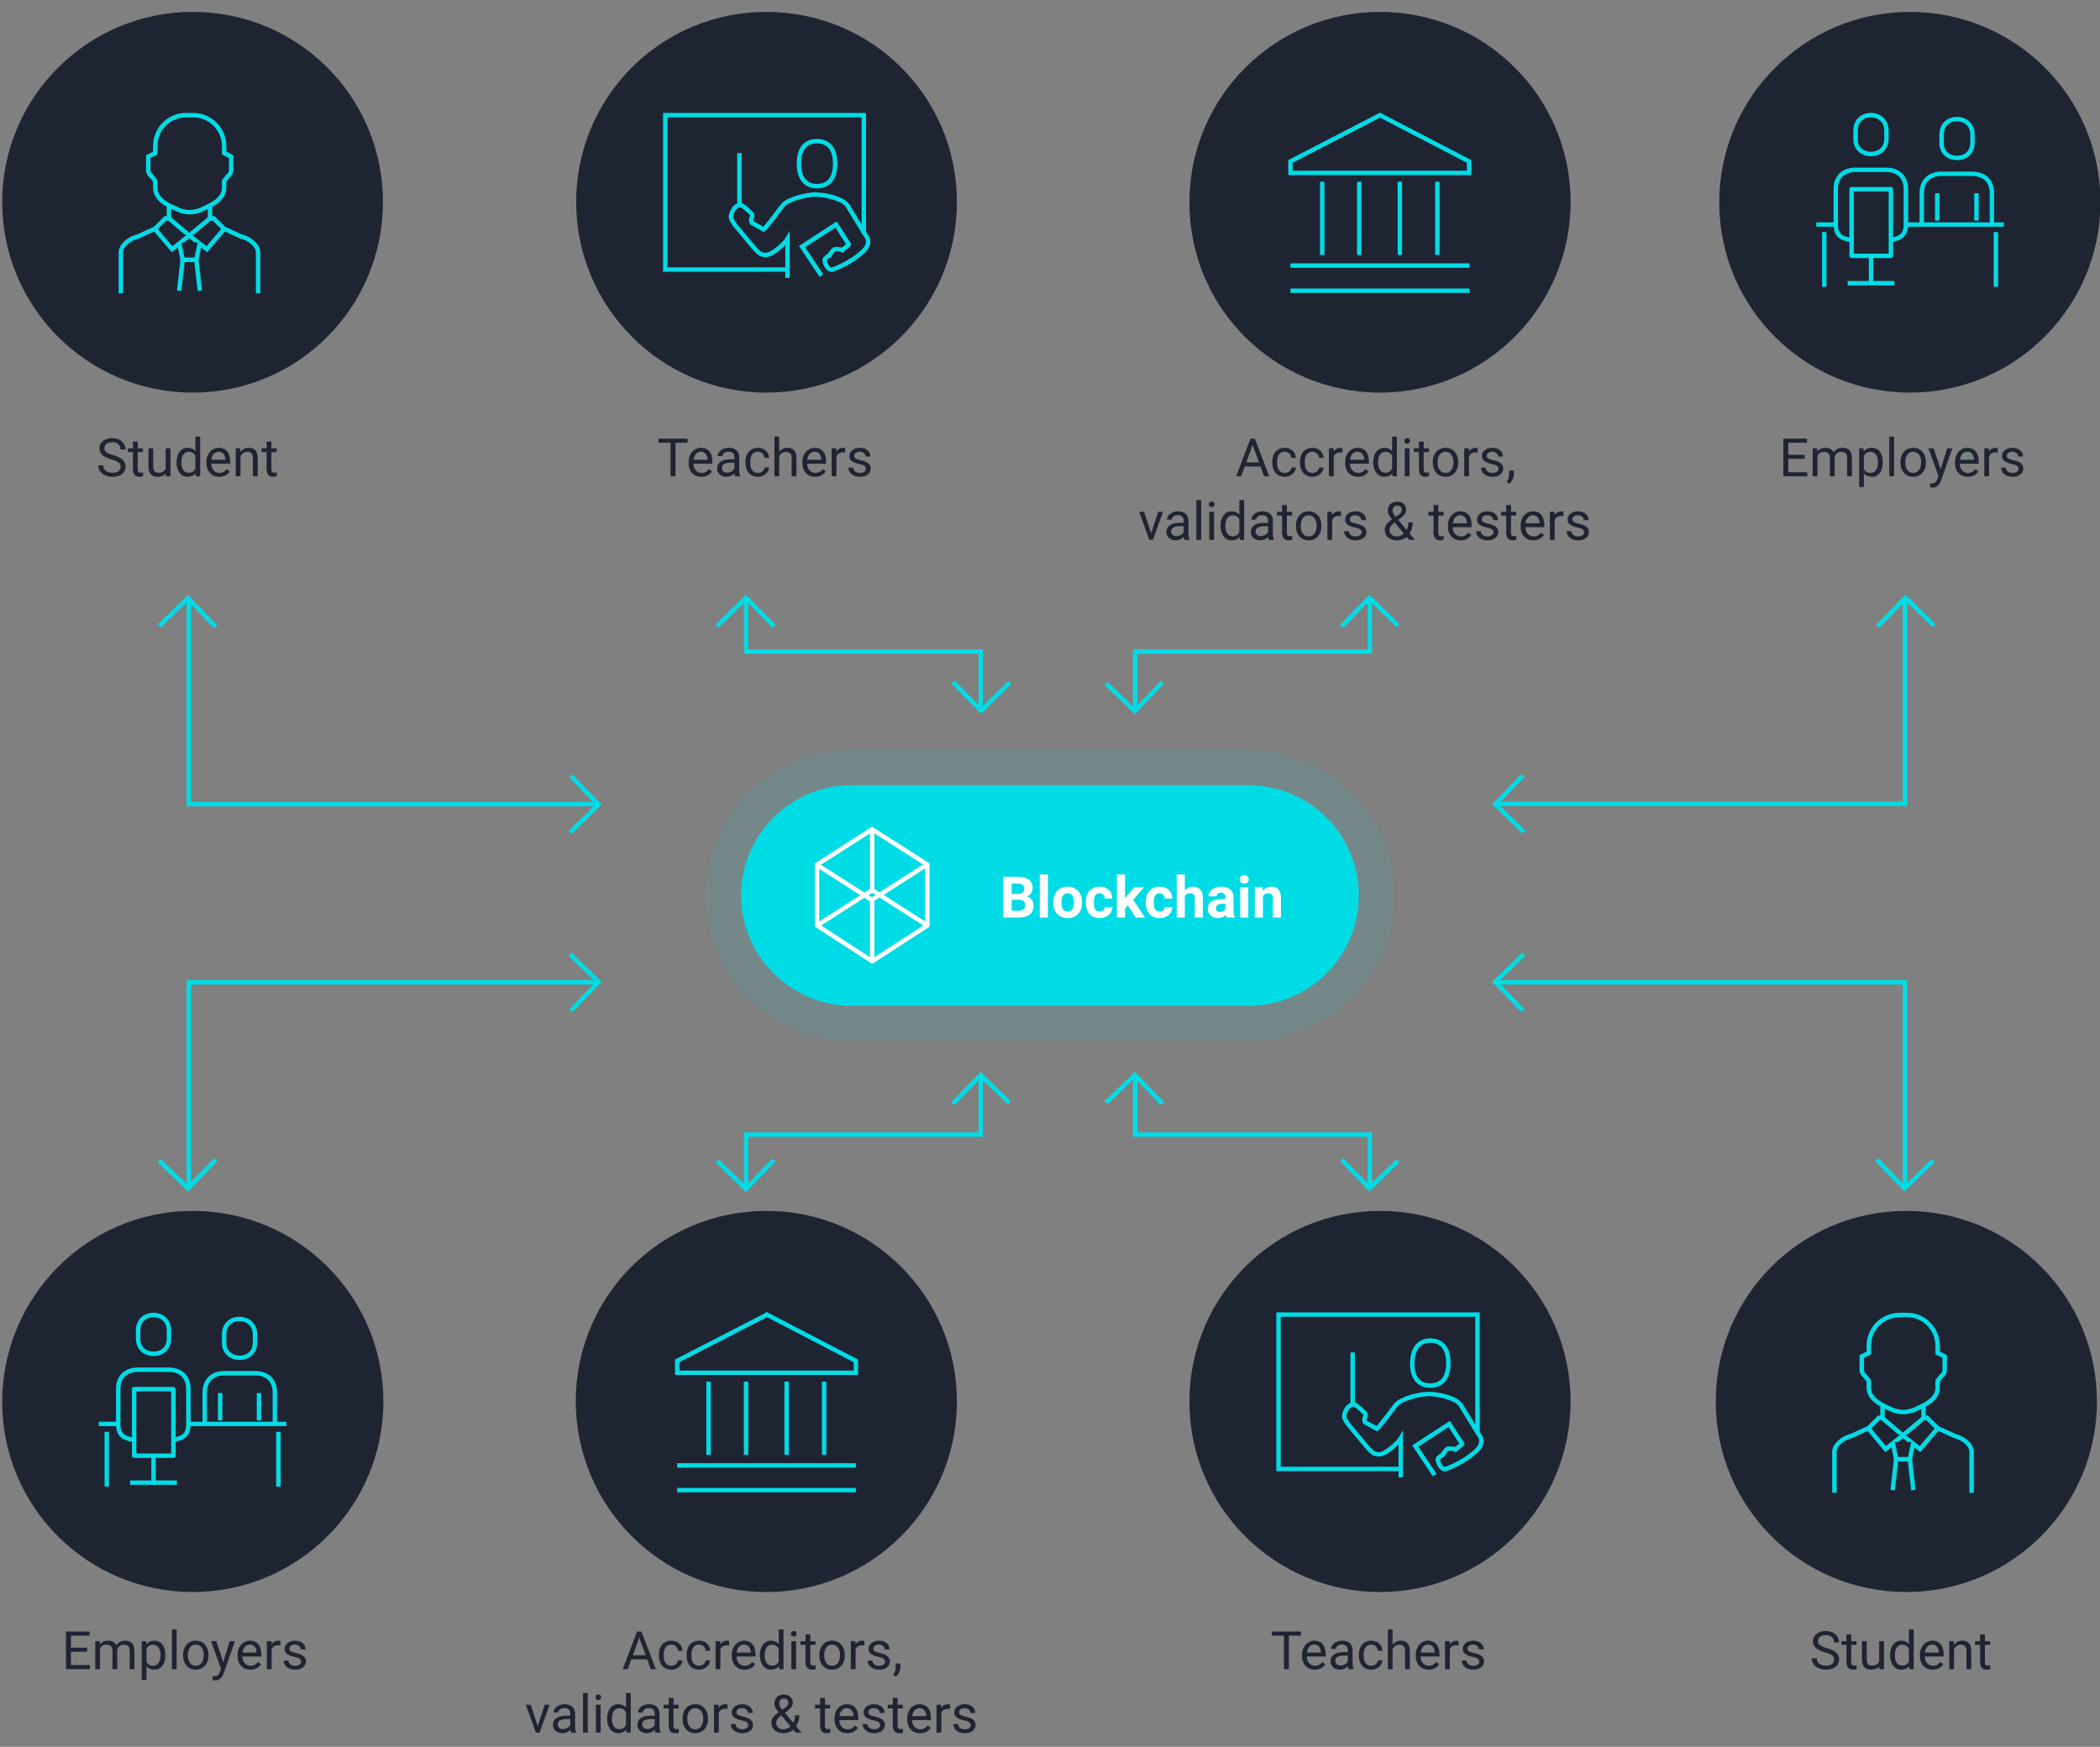 <svg width="476" height="396" viewBox="0 0 476 396" fill="none" xmlns="http://www.w3.org/2000/svg">
<rect x="0" y="0" width="476" height="396" fill="#808080" stroke="none"/>
<g clip-path="url(#clip0)">
<path d="M155.854 100.365H153.111V107.971H151.992V100.365H149.256V99.439H155.854V100.365ZM158.994 108.088C158.135 108.088 157.436 107.807 156.896 107.244C156.357 106.678 156.088 105.922 156.088 104.977V104.777C156.088 104.148 156.207 103.588 156.445 103.096C156.688 102.6 157.023 102.213 157.453 101.936C157.887 101.654 158.355 101.514 158.859 101.514C159.684 101.514 160.324 101.785 160.781 102.328C161.238 102.871 161.467 103.648 161.467 104.66V105.111H157.172C157.188 105.736 157.369 106.242 157.717 106.629C158.068 107.012 158.514 107.203 159.053 107.203C159.436 107.203 159.76 107.125 160.025 106.969C160.291 106.812 160.523 106.605 160.723 106.348L161.385 106.863C160.854 107.68 160.057 108.088 158.994 108.088ZM158.859 102.404C158.422 102.404 158.055 102.564 157.758 102.885C157.461 103.201 157.277 103.646 157.207 104.221H160.383V104.139C160.352 103.588 160.203 103.162 159.938 102.861C159.672 102.557 159.312 102.404 158.859 102.404ZM166.641 107.971C166.578 107.846 166.527 107.623 166.488 107.303C165.984 107.826 165.383 108.088 164.684 108.088C164.059 108.088 163.545 107.912 163.143 107.561C162.744 107.205 162.545 106.756 162.545 106.213C162.545 105.553 162.795 105.041 163.295 104.678C163.799 104.311 164.506 104.127 165.416 104.127H166.471V103.629C166.471 103.25 166.357 102.949 166.131 102.727C165.904 102.5 165.57 102.387 165.129 102.387C164.742 102.387 164.418 102.484 164.156 102.68C163.895 102.875 163.764 103.111 163.764 103.389H162.674C162.674 103.072 162.785 102.768 163.008 102.475C163.234 102.178 163.539 101.943 163.922 101.771C164.309 101.6 164.732 101.514 165.193 101.514C165.924 101.514 166.496 101.697 166.91 102.064C167.324 102.428 167.539 102.93 167.555 103.57V106.488C167.555 107.07 167.629 107.533 167.777 107.877V107.971H166.641ZM164.842 107.145C165.182 107.145 165.504 107.057 165.809 106.881C166.113 106.705 166.334 106.477 166.471 106.195V104.895H165.621C164.293 104.895 163.629 105.283 163.629 106.061C163.629 106.4 163.742 106.666 163.969 106.857C164.195 107.049 164.486 107.145 164.842 107.145ZM171.797 107.203C172.184 107.203 172.521 107.086 172.811 106.852C173.1 106.617 173.26 106.324 173.291 105.973H174.316C174.297 106.336 174.172 106.682 173.941 107.01C173.711 107.338 173.402 107.6 173.016 107.795C172.633 107.99 172.227 108.088 171.797 108.088C170.934 108.088 170.246 107.801 169.734 107.227C169.227 106.648 168.973 105.859 168.973 104.859V104.678C168.973 104.061 169.086 103.512 169.312 103.031C169.539 102.551 169.863 102.178 170.285 101.912C170.711 101.646 171.213 101.514 171.791 101.514C172.502 101.514 173.092 101.727 173.561 102.152C174.033 102.578 174.285 103.131 174.316 103.811H173.291C173.26 103.4 173.104 103.064 172.822 102.803C172.545 102.537 172.201 102.404 171.791 102.404C171.24 102.404 170.812 102.604 170.508 103.002C170.207 103.396 170.057 103.969 170.057 104.719V104.924C170.057 105.654 170.207 106.217 170.508 106.611C170.809 107.006 171.238 107.203 171.797 107.203ZM176.619 102.398C177.1 101.809 177.725 101.514 178.494 101.514C179.834 101.514 180.51 102.27 180.521 103.781V107.971H179.438V103.775C179.434 103.318 179.328 102.98 179.121 102.762C178.918 102.543 178.6 102.434 178.166 102.434C177.814 102.434 177.506 102.527 177.24 102.715C176.975 102.902 176.768 103.148 176.619 103.453V107.971H175.535V98.971H176.619V102.398ZM184.775 108.088C183.916 108.088 183.217 107.807 182.678 107.244C182.139 106.678 181.869 105.922 181.869 104.977V104.777C181.869 104.148 181.988 103.588 182.227 103.096C182.469 102.6 182.805 102.213 183.234 101.936C183.668 101.654 184.137 101.514 184.641 101.514C185.465 101.514 186.105 101.785 186.562 102.328C187.02 102.871 187.248 103.648 187.248 104.66V105.111H182.953C182.969 105.736 183.15 106.242 183.498 106.629C183.85 107.012 184.295 107.203 184.834 107.203C185.217 107.203 185.541 107.125 185.807 106.969C186.072 106.812 186.305 106.605 186.504 106.348L187.166 106.863C186.635 107.68 185.838 108.088 184.775 108.088ZM184.641 102.404C184.203 102.404 183.836 102.564 183.539 102.885C183.242 103.201 183.059 103.646 182.988 104.221H186.164V104.139C186.133 103.588 185.984 103.162 185.719 102.861C185.453 102.557 185.094 102.404 184.641 102.404ZM191.572 102.604C191.408 102.576 191.23 102.562 191.039 102.562C190.328 102.562 189.846 102.865 189.592 103.471V107.971H188.508V101.631H189.562L189.58 102.363C189.936 101.797 190.439 101.514 191.092 101.514C191.303 101.514 191.463 101.541 191.572 101.596V102.604ZM196.266 106.289C196.266 105.996 196.154 105.77 195.932 105.609C195.713 105.445 195.328 105.305 194.777 105.188C194.23 105.07 193.795 104.93 193.471 104.766C193.15 104.602 192.912 104.406 192.756 104.18C192.604 103.953 192.527 103.684 192.527 103.371C192.527 102.852 192.746 102.412 193.184 102.053C193.625 101.693 194.188 101.514 194.871 101.514C195.59 101.514 196.172 101.699 196.617 102.07C197.066 102.441 197.291 102.916 197.291 103.494H196.201C196.201 103.197 196.074 102.941 195.82 102.727C195.57 102.512 195.254 102.404 194.871 102.404C194.477 102.404 194.168 102.49 193.945 102.662C193.723 102.834 193.611 103.059 193.611 103.336C193.611 103.598 193.715 103.795 193.922 103.928C194.129 104.061 194.502 104.188 195.041 104.309C195.584 104.43 196.023 104.574 196.359 104.742C196.695 104.91 196.943 105.113 197.104 105.352C197.268 105.586 197.35 105.873 197.35 106.213C197.35 106.779 197.123 107.234 196.67 107.578C196.217 107.918 195.629 108.088 194.906 108.088C194.398 108.088 193.949 107.998 193.559 107.818C193.168 107.639 192.861 107.389 192.639 107.068C192.42 106.744 192.311 106.395 192.311 106.02H193.395C193.414 106.383 193.559 106.672 193.828 106.887C194.102 107.098 194.461 107.203 194.906 107.203C195.316 107.203 195.645 107.121 195.891 106.957C196.141 106.789 196.266 106.566 196.266 106.289Z" fill="#1F2432"/>
<path d="M173.7 88.999C197.5 88.999 216.9 69.699 216.9 45.799C216.9 21.899 197.6 2.699 173.7 2.699C149.8 2.699 130.6 21.999 130.6 45.799C130.6 69.599 149.9 88.999 173.7 88.999Z" fill="#1F2432"/>
<path d="M186.2 62.5L181.8 55.9L189.5 50.9L192.4 55.4C192.3 55.7 191.3 56.3 190.9 56.7C190.3 56.4 189.4 56.5 189.2 56.5C188.9 56.5 188.1 57.7 188 57.9C187.9 57.9 186.9 58.6 186.9 58.9C187 60.2 188 61.4 188.7 61.1C190.6 60.5 194.2 58.6 196 56.6C196.9 55.6 197.1 54.4 196.2 53.3L192.1 46.6C190.9 44.9 186.8 44.1 184.8 44.1C182.9 44.1 178.6 45.1 177.4 46.6C176.3 48 174 51.2 173.1 52L170.4 50.5C170 49.7 170.6 49.4 170.5 48.7C170.5 48.4 168.3 46.5 168 46.5C166.6 46.2 165.3 48.7 165.8 49.7C166.2 50.5 166.8 51.3 167.1 51.6C171.8 57.2 171.9 57.7 173.5 57.8C175.1 57.9 178.1 54.9 178.5 54.2V63" stroke="#00DCE6" stroke-miterlimit="10"/>
<path d="M185.2 32C187.4 32 189.3 33.3 189.3 37.1C189.3 40.8 187.5 42.2 185.2 42.2C183 42.2 181.1 40.9 181.1 37.1C181.1 33.3 182.9 32 185.2 32Z" stroke="#00DCE6" stroke-miterlimit="10"/>
<path d="M167.6 34.699V46.899" stroke="#00DCE6" stroke-miterlimit="10"/>
<path d="M178.4 61.1H150.8V26.1H195.8V52.9" stroke="#00DCE6" stroke-miterlimit="10"/>
<path d="M294.888 370.779H292.146V378.385H291.026V370.779H288.29V369.854H294.888V370.779ZM298.028 378.502C297.169 378.502 296.47 378.221 295.931 377.658C295.392 377.092 295.122 376.336 295.122 375.391V375.191C295.122 374.562 295.241 374.002 295.479 373.51C295.722 373.014 296.058 372.627 296.487 372.35C296.921 372.068 297.39 371.928 297.894 371.928C298.718 371.928 299.358 372.199 299.815 372.742C300.272 373.285 300.501 374.062 300.501 375.074V375.525H296.206C296.222 376.15 296.403 376.656 296.751 377.043C297.103 377.426 297.548 377.617 298.087 377.617C298.47 377.617 298.794 377.539 299.06 377.383C299.325 377.227 299.558 377.02 299.757 376.762L300.419 377.277C299.888 378.094 299.091 378.502 298.028 378.502ZM297.894 372.818C297.456 372.818 297.089 372.979 296.792 373.299C296.495 373.615 296.312 374.061 296.241 374.635H299.417V374.553C299.386 374.002 299.237 373.576 298.972 373.275C298.706 372.971 298.347 372.818 297.894 372.818ZM305.675 378.385C305.612 378.26 305.562 378.037 305.522 377.717C305.019 378.24 304.417 378.502 303.718 378.502C303.093 378.502 302.579 378.326 302.177 377.975C301.778 377.619 301.579 377.17 301.579 376.627C301.579 375.967 301.829 375.455 302.329 375.092C302.833 374.725 303.54 374.541 304.45 374.541H305.505V374.043C305.505 373.664 305.392 373.363 305.165 373.141C304.938 372.914 304.604 372.801 304.163 372.801C303.776 372.801 303.452 372.898 303.19 373.094C302.929 373.289 302.798 373.525 302.798 373.803H301.708C301.708 373.486 301.819 373.182 302.042 372.889C302.269 372.592 302.573 372.357 302.956 372.186C303.343 372.014 303.767 371.928 304.228 371.928C304.958 371.928 305.53 372.111 305.944 372.479C306.358 372.842 306.573 373.344 306.589 373.984V376.902C306.589 377.484 306.663 377.947 306.812 378.291V378.385H305.675ZM303.876 377.559C304.216 377.559 304.538 377.471 304.843 377.295C305.147 377.119 305.368 376.891 305.505 376.609V375.309H304.655C303.327 375.309 302.663 375.697 302.663 376.475C302.663 376.814 302.776 377.08 303.003 377.271C303.229 377.463 303.521 377.559 303.876 377.559ZM310.831 377.617C311.218 377.617 311.556 377.5 311.845 377.266C312.134 377.031 312.294 376.738 312.325 376.387H313.351C313.331 376.75 313.206 377.096 312.976 377.424C312.745 377.752 312.437 378.014 312.05 378.209C311.667 378.404 311.261 378.502 310.831 378.502C309.968 378.502 309.28 378.215 308.769 377.641C308.261 377.062 308.007 376.273 308.007 375.273V375.092C308.007 374.475 308.12 373.926 308.347 373.445C308.573 372.965 308.897 372.592 309.319 372.326C309.745 372.061 310.247 371.928 310.825 371.928C311.536 371.928 312.126 372.141 312.595 372.566C313.067 372.992 313.319 373.545 313.351 374.225H312.325C312.294 373.814 312.138 373.479 311.856 373.217C311.579 372.951 311.235 372.818 310.825 372.818C310.274 372.818 309.847 373.018 309.542 373.416C309.241 373.811 309.091 374.383 309.091 375.133V375.338C309.091 376.068 309.241 376.631 309.542 377.025C309.843 377.42 310.272 377.617 310.831 377.617ZM315.653 372.812C316.134 372.223 316.759 371.928 317.528 371.928C318.868 371.928 319.544 372.684 319.556 374.195V378.385H318.472V374.189C318.468 373.732 318.362 373.395 318.155 373.176C317.952 372.957 317.634 372.848 317.2 372.848C316.849 372.848 316.54 372.941 316.274 373.129C316.009 373.316 315.802 373.562 315.653 373.867V378.385H314.569V369.385H315.653V372.812ZM323.81 378.502C322.95 378.502 322.251 378.221 321.712 377.658C321.173 377.092 320.903 376.336 320.903 375.391V375.191C320.903 374.562 321.022 374.002 321.261 373.51C321.503 373.014 321.839 372.627 322.269 372.35C322.702 372.068 323.171 371.928 323.675 371.928C324.499 371.928 325.14 372.199 325.597 372.742C326.054 373.285 326.282 374.062 326.282 375.074V375.525H321.987C322.003 376.15 322.185 376.656 322.532 377.043C322.884 377.426 323.329 377.617 323.868 377.617C324.251 377.617 324.575 377.539 324.841 377.383C325.106 377.227 325.339 377.02 325.538 376.762L326.2 377.277C325.669 378.094 324.872 378.502 323.81 378.502ZM323.675 372.818C323.237 372.818 322.87 372.979 322.573 373.299C322.276 373.615 322.093 374.061 322.022 374.635H325.198V374.553C325.167 374.002 325.019 373.576 324.753 373.275C324.487 372.971 324.128 372.818 323.675 372.818ZM330.606 373.018C330.442 372.99 330.265 372.977 330.073 372.977C329.362 372.977 328.88 373.279 328.626 373.885V378.385H327.542V372.045H328.597L328.614 372.777C328.97 372.211 329.474 371.928 330.126 371.928C330.337 371.928 330.497 371.955 330.606 372.01V373.018ZM335.3 376.703C335.3 376.41 335.188 376.184 334.966 376.023C334.747 375.859 334.362 375.719 333.812 375.602C333.265 375.484 332.829 375.344 332.505 375.18C332.185 375.016 331.946 374.82 331.79 374.594C331.638 374.367 331.562 374.098 331.562 373.785C331.562 373.266 331.78 372.826 332.218 372.467C332.659 372.107 333.222 371.928 333.905 371.928C334.624 371.928 335.206 372.113 335.651 372.484C336.101 372.855 336.325 373.33 336.325 373.908H335.235C335.235 373.611 335.108 373.355 334.854 373.141C334.604 372.926 334.288 372.818 333.905 372.818C333.511 372.818 333.202 372.904 332.979 373.076C332.757 373.248 332.646 373.473 332.646 373.75C332.646 374.012 332.749 374.209 332.956 374.342C333.163 374.475 333.536 374.602 334.075 374.723C334.618 374.844 335.058 374.988 335.394 375.156C335.729 375.324 335.978 375.527 336.138 375.766C336.302 376 336.384 376.287 336.384 376.627C336.384 377.193 336.157 377.648 335.704 377.992C335.251 378.332 334.663 378.502 333.94 378.502C333.433 378.502 332.983 378.412 332.593 378.232C332.202 378.053 331.896 377.803 331.673 377.482C331.454 377.158 331.345 376.809 331.345 376.434H332.429C332.448 376.797 332.593 377.086 332.862 377.301C333.136 377.512 333.495 377.617 333.94 377.617C334.351 377.617 334.679 377.535 334.925 377.371C335.175 377.203 335.3 376.98 335.3 376.703Z" fill="#1F2432"/>
<path d="M312.8 360.9C336.6 360.9 356 341.6 356 317.7C356 293.9 336.7 274.5 312.8 274.5C289 274.5 269.6 293.8 269.6 317.7C269.6 341.6 288.9 360.9 312.8 360.9Z" fill="#1F2432"/>
<path d="M325.2 334.4L320.8 327.8L328.5 322.8L331.4 327.3C331.3 327.6 330.3 328.2 329.9 328.6C329.3 328.3 328.4 328.4 328.2 328.4C327.9 328.4 327.1 329.6 327 329.8C326.9 329.8 325.9 330.5 325.9 330.8C326 332.1 327 333.3 327.7 333C329.6 332.4 333.2 330.5 335 328.5C335.9 327.5 336.1 326.3 335.2 325.2L331.1 318.5C329.9 316.8 325.8 316 323.8 316C321.9 316 317.6 317 316.4 318.5C315.3 319.9 313 323.1 312.1 323.9L309.4 322.4C309 321.6 309.6 321.3 309.5 320.6C309.5 320.3 307.3 318.4 307 318.4C305.6 318.1 304.3 320.6 304.8 321.6C305.2 322.4 305.8 323.2 306.1 323.5C310.8 329.1 310.9 329.6 312.5 329.7C314.1 329.8 317.1 326.8 317.5 326.1V334.9" stroke="#00DCE6" stroke-miterlimit="10"/>
<path d="M324.2 303.9C326.4 303.9 328.3 305.2 328.3 309C328.3 312.7 326.5 314.1 324.2 314.1C322 314.1 320.1 312.8 320.1 309C320.2 305.3 322 303.9 324.2 303.9Z" stroke="#00DCE6" stroke-miterlimit="10"/>
<path d="M306.6 306.6V318.8" stroke="#00DCE6" stroke-miterlimit="10"/>
<path d="M317.4 333H289.8V298H334.9V324.9" stroke="#00DCE6" stroke-miterlimit="10"/>
<path d="M409.051 104.027H405.354V107.051H409.648V107.971H404.229V99.439H409.59V100.365H405.354V103.107H409.051V104.027ZM411.898 101.631L411.928 102.334C412.393 101.787 413.02 101.514 413.809 101.514C414.695 101.514 415.299 101.854 415.619 102.533C415.83 102.229 416.104 101.982 416.439 101.795C416.779 101.607 417.18 101.514 417.641 101.514C419.031 101.514 419.738 102.25 419.762 103.723V107.971H418.678V103.787C418.678 103.334 418.574 102.996 418.367 102.773C418.16 102.547 417.812 102.434 417.324 102.434C416.922 102.434 416.588 102.555 416.322 102.797C416.057 103.035 415.902 103.357 415.859 103.764V107.971H414.77V103.816C414.77 102.895 414.318 102.434 413.416 102.434C412.705 102.434 412.219 102.736 411.957 103.342V107.971H410.873V101.631H411.898ZM426.758 104.871C426.758 105.836 426.537 106.613 426.096 107.203C425.654 107.793 425.057 108.088 424.303 108.088C423.533 108.088 422.928 107.844 422.486 107.355V110.408H421.402V101.631H422.393L422.445 102.334C422.887 101.787 423.5 101.514 424.285 101.514C425.047 101.514 425.648 101.801 426.09 102.375C426.535 102.949 426.758 103.748 426.758 104.771V104.871ZM425.674 104.748C425.674 104.033 425.521 103.469 425.217 103.055C424.912 102.641 424.494 102.434 423.963 102.434C423.307 102.434 422.814 102.725 422.486 103.307V106.336C422.811 106.914 423.307 107.203 423.975 107.203C424.494 107.203 424.906 106.998 425.211 106.588C425.52 106.174 425.674 105.561 425.674 104.748ZM429.318 107.971H428.234V98.971H429.318V107.971ZM430.771 104.742C430.771 104.121 430.893 103.562 431.135 103.066C431.381 102.57 431.721 102.188 432.154 101.918C432.592 101.648 433.09 101.514 433.648 101.514C434.512 101.514 435.209 101.812 435.74 102.41C436.275 103.008 436.543 103.803 436.543 104.795V104.871C436.543 105.488 436.424 106.043 436.186 106.535C435.951 107.023 435.613 107.404 435.172 107.678C434.734 107.951 434.23 108.088 433.66 108.088C432.801 108.088 432.104 107.789 431.568 107.191C431.037 106.594 430.771 105.803 430.771 104.818V104.742ZM431.861 104.871C431.861 105.574 432.023 106.139 432.348 106.564C432.676 106.99 433.113 107.203 433.66 107.203C434.211 107.203 434.648 106.988 434.973 106.559C435.297 106.125 435.459 105.52 435.459 104.742C435.459 104.047 435.293 103.484 434.961 103.055C434.633 102.621 434.195 102.404 433.648 102.404C433.113 102.404 432.682 102.617 432.354 103.043C432.025 103.469 431.861 104.078 431.861 104.871ZM439.883 106.383L441.359 101.631H442.52L439.971 108.949C439.576 110.004 438.949 110.531 438.09 110.531L437.885 110.514L437.48 110.438V109.559L437.773 109.582C438.141 109.582 438.426 109.508 438.629 109.359C438.836 109.211 439.006 108.939 439.139 108.545L439.379 107.9L437.117 101.631H438.301L439.883 106.383ZM446.041 108.088C445.182 108.088 444.482 107.807 443.943 107.244C443.404 106.678 443.135 105.922 443.135 104.977V104.777C443.135 104.148 443.254 103.588 443.492 103.096C443.734 102.6 444.07 102.213 444.5 101.936C444.934 101.654 445.402 101.514 445.906 101.514C446.73 101.514 447.371 101.785 447.828 102.328C448.285 102.871 448.514 103.648 448.514 104.66V105.111H444.219C444.234 105.736 444.416 106.242 444.764 106.629C445.115 107.012 445.561 107.203 446.1 107.203C446.482 107.203 446.807 107.125 447.072 106.969C447.338 106.812 447.57 106.605 447.77 106.348L448.432 106.863C447.9 107.68 447.104 108.088 446.041 108.088ZM445.906 102.404C445.469 102.404 445.102 102.564 444.805 102.885C444.508 103.201 444.324 103.646 444.254 104.221H447.43V104.139C447.398 103.588 447.25 103.162 446.984 102.861C446.719 102.557 446.359 102.404 445.906 102.404ZM452.838 102.604C452.674 102.576 452.496 102.562 452.305 102.562C451.594 102.562 451.111 102.865 450.857 103.471V107.971H449.773V101.631H450.828L450.846 102.363C451.201 101.797 451.705 101.514 452.357 101.514C452.568 101.514 452.729 101.541 452.838 101.596V102.604ZM457.531 106.289C457.531 105.996 457.42 105.77 457.197 105.609C456.979 105.445 456.594 105.305 456.043 105.188C455.496 105.07 455.061 104.93 454.736 104.766C454.416 104.602 454.178 104.406 454.021 104.18C453.869 103.953 453.793 103.684 453.793 103.371C453.793 102.852 454.012 102.412 454.449 102.053C454.891 101.693 455.453 101.514 456.137 101.514C456.855 101.514 457.438 101.699 457.883 102.07C458.332 102.441 458.557 102.916 458.557 103.494H457.467C457.467 103.197 457.34 102.941 457.086 102.727C456.836 102.512 456.52 102.404 456.137 102.404C455.742 102.404 455.434 102.49 455.211 102.662C454.988 102.834 454.877 103.059 454.877 103.336C454.877 103.598 454.98 103.795 455.188 103.928C455.395 104.061 455.768 104.188 456.307 104.309C456.85 104.43 457.289 104.574 457.625 104.742C457.961 104.91 458.209 105.113 458.369 105.352C458.533 105.586 458.615 105.873 458.615 106.213C458.615 106.779 458.389 107.234 457.936 107.578C457.482 107.918 456.895 108.088 456.172 108.088C455.664 108.088 455.215 107.998 454.824 107.818C454.434 107.639 454.127 107.389 453.904 107.068C453.686 106.744 453.576 106.395 453.576 106.02H454.66C454.68 106.383 454.824 106.672 455.094 106.887C455.367 107.098 455.727 107.203 456.172 107.203C456.582 107.203 456.91 107.121 457.156 106.957C457.406 106.789 457.531 106.566 457.531 106.289Z" fill="#1F2432"/>
<path d="M432.9 88.999C456.7 88.999 476.1 69.699 476.1 45.799C476.1 21.899 456.8 2.699 432.9 2.699C409.1 2.699 389.7 21.999 389.7 45.899C389.7 69.799 409.1 88.999 432.9 88.999Z" fill="#1F2432"/>
<path d="M451.501 50.9V43.8C451.501 40.6 449.301 39.4 447.101 39.4H440.001C437.701 39.4 435.601 40.7 435.601 43.8V50.9" fill="#1F2432"/>
<path d="M451.501 50.9V43.8C451.501 40.6 449.301 39.4 447.101 39.4H440.001C437.701 39.4 435.601 40.7 435.601 43.8V50.9" stroke="#00DCE6" stroke-miterlimit="10" stroke-linejoin="round"/>
<path d="M448 49.999V43.799" stroke="#00DCE6" stroke-miterlimit="10" stroke-linejoin="round"/>
<path d="M439.101 43.799V49.999" stroke="#00DCE6" stroke-miterlimit="10" stroke-linejoin="round"/>
<path d="M411.7 50.9H416.1" stroke="#00DCE6" stroke-miterlimit="10" stroke-linejoin="round"/>
<path d="M432.101 50.9H454.201" stroke="#00DCE6" stroke-miterlimit="10" stroke-linejoin="round"/>
<path d="M443.6 35.8C445.7 35.8 447.1 34.4 447.1 32.3V30.5C447.1 28.4 445.6 27 443.6 27C441.5 27 440.1 28.4 440.1 30.5V32.3C440 34.4 441.5 35.8 443.6 35.8Z" fill="#1F2432" stroke="#00DCE6" stroke-miterlimit="10" stroke-linejoin="round"/>
<path d="M428.501 54.4C430.401 54.1 432.001 53.6 432.001 50.9V42.9C432.001 39.7 429.801 38.5 427.601 38.5H420.501C418.201 38.5 416.101 39.8 416.101 42.9V50.9C416.101 53.6 417.701 54.1 419.601 54.4" fill="#1F2432"/>
<path d="M428.501 54.4C430.401 54.1 432.001 53.6 432.001 50.9V42.9C432.001 39.7 429.801 38.5 427.601 38.5H420.501C418.201 38.5 416.101 39.8 416.101 42.9V50.9C416.101 53.6 417.701 54.1 419.601 54.4" stroke="#00DCE6" stroke-miterlimit="10" stroke-linejoin="round"/>
<path d="M428.6 42.9H419.7V58H428.6V42.9Z" fill="#1F2432" stroke="#00DCE6" stroke-miterlimit="10" stroke-linejoin="round"/>
<path d="M424.1 34.9C426.2 34.9 427.6 33.5 427.6 31.4V29.6C427.6 27.5 426.1 26.1 424.1 26.1C422 26.1 420.6 27.5 420.6 29.6V31.4C420.5 33.5 422 34.9 424.1 34.9Z" fill="#1F2432" stroke="#00DCE6" stroke-miterlimit="10" stroke-linejoin="round"/>
<path d="M452.4 52.6V65" stroke="#00DCE6" stroke-miterlimit="10" stroke-linejoin="round"/>
<path d="M413.5 52.6V65" stroke="#00DCE6" stroke-miterlimit="10" stroke-linejoin="round"/>
<path d="M424.101 58V64.2" stroke="#00DCE6" stroke-miterlimit="10" stroke-linejoin="round"/>
<path d="M418.8 64.199H429.4" stroke="#00DCE6" stroke-miterlimit="10" stroke-linejoin="round"/>
<path d="M19.77 374.441H16.072V377.465H20.367V378.385H14.947V369.854H20.309V370.779H16.072V373.521H19.77V374.441ZM22.617 372.045L22.646 372.748C23.111 372.201 23.738 371.928 24.527 371.928C25.414 371.928 26.018 372.268 26.338 372.947C26.549 372.643 26.822 372.396 27.158 372.209C27.498 372.021 27.898 371.928 28.359 371.928C29.75 371.928 30.457 372.664 30.48 374.137V378.385H29.396V374.201C29.396 373.748 29.293 373.41 29.086 373.188C28.879 372.961 28.531 372.848 28.043 372.848C27.641 372.848 27.307 372.969 27.041 373.211C26.775 373.449 26.621 373.771 26.578 374.178V378.385H25.488V374.23C25.488 373.309 25.037 372.848 24.135 372.848C23.424 372.848 22.938 373.15 22.676 373.756V378.385H21.592V372.045H22.617ZM37.477 375.285C37.477 376.25 37.256 377.027 36.815 377.617C36.373 378.207 35.775 378.502 35.022 378.502C34.252 378.502 33.647 378.258 33.205 377.77V380.822H32.121V372.045H33.111L33.164 372.748C33.605 372.201 34.219 371.928 35.004 371.928C35.766 371.928 36.367 372.215 36.809 372.789C37.254 373.363 37.477 374.162 37.477 375.186V375.285ZM36.393 375.162C36.393 374.447 36.24 373.883 35.935 373.469C35.631 373.055 35.213 372.848 34.682 372.848C34.025 372.848 33.533 373.139 33.205 373.721V376.75C33.529 377.328 34.025 377.617 34.693 377.617C35.213 377.617 35.625 377.412 35.93 377.002C36.238 376.588 36.393 375.975 36.393 375.162ZM40.037 378.385H38.953V369.385H40.037V378.385ZM41.49 375.156C41.49 374.535 41.611 373.977 41.853 373.48C42.1 372.984 42.44 372.602 42.873 372.332C43.31 372.062 43.809 371.928 44.367 371.928C45.23 371.928 45.928 372.227 46.459 372.824C46.994 373.422 47.262 374.217 47.262 375.209V375.285C47.262 375.902 47.143 376.457 46.904 376.949C46.67 377.438 46.332 377.818 45.891 378.092C45.453 378.365 44.949 378.502 44.379 378.502C43.52 378.502 42.822 378.203 42.287 377.605C41.756 377.008 41.49 376.217 41.49 375.232V375.156ZM42.58 375.285C42.58 375.988 42.742 376.553 43.066 376.979C43.395 377.404 43.832 377.617 44.379 377.617C44.93 377.617 45.367 377.402 45.691 376.973C46.016 376.539 46.178 375.934 46.178 375.156C46.178 374.461 46.012 373.898 45.68 373.469C45.352 373.035 44.914 372.818 44.367 372.818C43.832 372.818 43.4 373.031 43.072 373.457C42.744 373.883 42.58 374.492 42.58 375.285ZM50.602 376.797L52.078 372.045H53.238L50.69 379.363C50.295 380.418 49.668 380.945 48.809 380.945L48.603 380.928L48.199 380.852V379.973L48.492 379.996C48.859 379.996 49.145 379.922 49.348 379.773C49.555 379.625 49.725 379.354 49.857 378.959L50.098 378.314L47.836 372.045H49.02L50.602 376.797ZM56.76 378.502C55.9 378.502 55.201 378.221 54.662 377.658C54.123 377.092 53.853 376.336 53.853 375.391V375.191C53.853 374.562 53.973 374.002 54.211 373.51C54.453 373.014 54.789 372.627 55.219 372.35C55.652 372.068 56.121 371.928 56.625 371.928C57.449 371.928 58.09 372.199 58.547 372.742C59.004 373.285 59.232 374.062 59.232 375.074V375.525H54.938C54.953 376.15 55.135 376.656 55.482 377.043C55.834 377.426 56.279 377.617 56.818 377.617C57.201 377.617 57.525 377.539 57.791 377.383C58.057 377.227 58.289 377.02 58.488 376.762L59.15 377.277C58.619 378.094 57.822 378.502 56.76 378.502ZM56.625 372.818C56.188 372.818 55.82 372.979 55.523 373.299C55.227 373.615 55.043 374.061 54.973 374.635H58.148V374.553C58.117 374.002 57.969 373.576 57.703 373.275C57.438 372.971 57.078 372.818 56.625 372.818ZM63.557 373.018C63.393 372.99 63.215 372.977 63.023 372.977C62.312 372.977 61.83 373.279 61.576 373.885V378.385H60.492V372.045H61.547L61.565 372.777C61.92 372.211 62.424 371.928 63.076 371.928C63.287 371.928 63.447 371.955 63.557 372.01V373.018ZM68.25 376.703C68.25 376.41 68.139 376.184 67.916 376.023C67.697 375.859 67.312 375.719 66.762 375.602C66.215 375.484 65.779 375.344 65.455 375.18C65.135 375.016 64.897 374.82 64.74 374.594C64.588 374.367 64.512 374.098 64.512 373.785C64.512 373.266 64.731 372.826 65.168 372.467C65.609 372.107 66.172 371.928 66.856 371.928C67.574 371.928 68.156 372.113 68.602 372.484C69.051 372.855 69.275 373.33 69.275 373.908H68.186C68.186 373.611 68.059 373.355 67.805 373.141C67.555 372.926 67.238 372.818 66.856 372.818C66.461 372.818 66.152 372.904 65.93 373.076C65.707 373.248 65.596 373.473 65.596 373.75C65.596 374.012 65.699 374.209 65.906 374.342C66.113 374.475 66.486 374.602 67.025 374.723C67.568 374.844 68.008 374.988 68.344 375.156C68.68 375.324 68.928 375.527 69.088 375.766C69.252 376 69.334 376.287 69.334 376.627C69.334 377.193 69.107 377.648 68.654 377.992C68.201 378.332 67.613 378.502 66.891 378.502C66.383 378.502 65.934 378.412 65.543 378.232C65.152 378.053 64.846 377.803 64.623 377.482C64.404 377.158 64.295 376.809 64.295 376.434H65.379C65.398 376.797 65.543 377.086 65.812 377.301C66.086 377.512 66.445 377.617 66.891 377.617C67.301 377.617 67.629 377.535 67.875 377.371C68.125 377.203 68.25 376.98 68.25 376.703Z" fill="#1F2432"/>
<path d="M43.7 360.9C67.5 360.9 86.9 341.6 86.9 317.7C86.9 293.9 67.6 274.5 43.7 274.5C19.8 274.5 0.5 294 0.5 317.8C0.5 341.6 19.8 360.9 43.7 360.9Z" fill="#1F2432"/>
<path d="M62.3 322.799V315.699C62.3 312.499 60.1 311.299 57.9 311.299H50.8C48.5 311.299 46.4 312.599 46.4 315.699V322.799" fill="#1F2432"/>
<path d="M62.3 322.799V315.699C62.3 312.499 60.1 311.299 57.9 311.299H50.8C48.5 311.299 46.4 312.599 46.4 315.699V322.799" stroke="#00DCE6" stroke-miterlimit="10" stroke-linejoin="round"/>
<path d="M58.7 321.999V315.799" stroke="#00DCE6" stroke-miterlimit="10" stroke-linejoin="round"/>
<path d="M49.9 315.799V321.999" stroke="#00DCE6" stroke-miterlimit="10" stroke-linejoin="round"/>
<path d="M22.4 322.799H26.8" stroke="#00DCE6" stroke-miterlimit="10" stroke-linejoin="round"/>
<path d="M42.801 322.799H64.901" stroke="#00DCE6" stroke-miterlimit="10" stroke-linejoin="round"/>
<path d="M54.301 307.8C56.401 307.8 57.801 306.4 57.801 304.3V302.5C57.801 300.4 56.301 299 54.301 299C52.201 299 50.801 300.4 50.801 302.5V304.3C50.701 306.3 52.201 307.8 54.301 307.8Z" fill="#1F2432" stroke="#00DCE6" stroke-miterlimit="10" stroke-linejoin="round"/>
<path d="M39.201 326.4C41.101 326.1 42.701 325.6 42.701 322.9V314.9C42.701 311.7 40.501 310.5 38.301 310.5H31.201C28.901 310.5 26.801 311.8 26.801 314.9V322.9C26.801 325.6 28.401 326.1 30.301 326.4" fill="#1F2432"/>
<path d="M39.201 326.4C41.101 326.1 42.701 325.6 42.701 322.9V314.9C42.701 311.7 40.501 310.5 38.301 310.5H31.201C28.901 310.5 26.801 311.8 26.801 314.9V322.9C26.801 325.6 28.401 326.1 30.301 326.4" stroke="#00DCE6" stroke-miterlimit="10" stroke-linejoin="round"/>
<path d="M39.3 314.9H30.4V330H39.3V314.9Z" fill="#1F2432" stroke="#00DCE6" stroke-miterlimit="10" stroke-linejoin="round"/>
<path d="M34.801 306.9C36.901 306.9 38.301 305.5 38.301 303.4V301.6C38.301 299.5 36.801 298.1 34.801 298.1C32.701 298.1 31.301 299.5 31.301 301.6V303.4C31.301 305.5 32.701 306.9 34.801 306.9Z" fill="#1F2432" stroke="#00DCE6" stroke-miterlimit="10" stroke-linejoin="round"/>
<path d="M63.101 324.6V337" stroke="#00DCE6" stroke-miterlimit="10" stroke-linejoin="round"/>
<path d="M24.2 324.6V337" stroke="#00DCE6" stroke-miterlimit="10" stroke-linejoin="round"/>
<path d="M34.801 329.9V336.1" stroke="#00DCE6" stroke-miterlimit="10" stroke-linejoin="round"/>
<path d="M29.5 336.1H40.1" stroke="#00DCE6" stroke-miterlimit="10" stroke-linejoin="round"/>
<path d="M285.721 105.744H282.146L281.344 107.971H280.184L283.441 99.439H284.426L287.689 107.971H286.535L285.721 105.744ZM282.486 104.818H285.387L283.934 100.828L282.486 104.818ZM291.211 107.203C291.598 107.203 291.936 107.086 292.225 106.852C292.514 106.617 292.674 106.324 292.705 105.973H293.73C293.711 106.336 293.586 106.682 293.355 107.01C293.125 107.338 292.816 107.6 292.43 107.795C292.047 107.99 291.641 108.088 291.211 108.088C290.348 108.088 289.66 107.801 289.148 107.227C288.641 106.648 288.387 105.859 288.387 104.859V104.678C288.387 104.061 288.5 103.512 288.727 103.031C288.953 102.551 289.277 102.178 289.699 101.912C290.125 101.646 290.627 101.514 291.205 101.514C291.916 101.514 292.506 101.727 292.975 102.152C293.447 102.578 293.699 103.131 293.73 103.811H292.705C292.674 103.4 292.518 103.064 292.236 102.803C291.959 102.537 291.615 102.404 291.205 102.404C290.654 102.404 290.227 102.604 289.922 103.002C289.621 103.396 289.471 103.969 289.471 104.719V104.924C289.471 105.654 289.621 106.217 289.922 106.611C290.223 107.006 290.652 107.203 291.211 107.203ZM297.492 107.203C297.879 107.203 298.217 107.086 298.506 106.852C298.795 106.617 298.955 106.324 298.986 105.973H300.012C299.992 106.336 299.867 106.682 299.637 107.01C299.406 107.338 299.098 107.6 298.711 107.795C298.328 107.99 297.922 108.088 297.492 108.088C296.629 108.088 295.941 107.801 295.43 107.227C294.922 106.648 294.668 105.859 294.668 104.859V104.678C294.668 104.061 294.781 103.512 295.008 103.031C295.234 102.551 295.559 102.178 295.98 101.912C296.406 101.646 296.908 101.514 297.486 101.514C298.197 101.514 298.787 101.727 299.256 102.152C299.729 102.578 299.98 103.131 300.012 103.811H298.986C298.955 103.4 298.799 103.064 298.518 102.803C298.24 102.537 297.896 102.404 297.486 102.404C296.936 102.404 296.508 102.604 296.203 103.002C295.902 103.396 295.752 103.969 295.752 104.719V104.924C295.752 105.654 295.902 106.217 296.203 106.611C296.504 107.006 296.934 107.203 297.492 107.203ZM304.295 102.604C304.131 102.576 303.953 102.562 303.762 102.562C303.051 102.562 302.568 102.865 302.314 103.471V107.971H301.23V101.631H302.285L302.303 102.363C302.658 101.797 303.162 101.514 303.814 101.514C304.025 101.514 304.186 101.541 304.295 101.596V102.604ZM307.811 108.088C306.951 108.088 306.252 107.807 305.713 107.244C305.174 106.678 304.904 105.922 304.904 104.977V104.777C304.904 104.148 305.023 103.588 305.262 103.096C305.504 102.6 305.84 102.213 306.27 101.936C306.703 101.654 307.172 101.514 307.676 101.514C308.5 101.514 309.141 101.785 309.598 102.328C310.055 102.871 310.283 103.648 310.283 104.66V105.111H305.988C306.004 105.736 306.186 106.242 306.533 106.629C306.885 107.012 307.33 107.203 307.869 107.203C308.252 107.203 308.576 107.125 308.842 106.969C309.107 106.812 309.34 106.605 309.539 106.348L310.201 106.863C309.67 107.68 308.873 108.088 307.811 108.088ZM307.676 102.404C307.238 102.404 306.871 102.564 306.574 102.885C306.277 103.201 306.094 103.646 306.023 104.221H309.199V104.139C309.168 103.588 309.02 103.162 308.754 102.861C308.488 102.557 308.129 102.404 307.676 102.404ZM311.279 104.748C311.279 103.775 311.51 102.994 311.971 102.404C312.432 101.811 313.035 101.514 313.781 101.514C314.523 101.514 315.111 101.768 315.545 102.275V98.971H316.629V107.971H315.633L315.58 107.291C315.146 107.822 314.543 108.088 313.77 108.088C313.035 108.088 312.436 107.787 311.971 107.186C311.51 106.584 311.279 105.799 311.279 104.83V104.748ZM312.363 104.871C312.363 105.59 312.512 106.152 312.809 106.559C313.105 106.965 313.516 107.168 314.039 107.168C314.727 107.168 315.229 106.859 315.545 106.242V103.33C315.221 102.732 314.723 102.434 314.051 102.434C313.52 102.434 313.105 102.639 312.809 103.049C312.512 103.459 312.363 104.066 312.363 104.871ZM319.494 107.971H318.41V101.631H319.494V107.971ZM318.322 99.949C318.322 99.773 318.375 99.625 318.48 99.504C318.59 99.383 318.75 99.322 318.961 99.322C319.172 99.322 319.332 99.383 319.441 99.504C319.551 99.625 319.605 99.773 319.605 99.949C319.605 100.125 319.551 100.271 319.441 100.389C319.332 100.506 319.172 100.564 318.961 100.564C318.75 100.564 318.59 100.506 318.48 100.389C318.375 100.271 318.322 100.125 318.322 99.949ZM322.705 100.096V101.631H323.889V102.469H322.705V106.4C322.705 106.654 322.758 106.846 322.863 106.975C322.969 107.1 323.148 107.162 323.402 107.162C323.527 107.162 323.699 107.139 323.918 107.092V107.971C323.633 108.049 323.355 108.088 323.086 108.088C322.602 108.088 322.236 107.941 321.99 107.648C321.744 107.355 321.621 106.939 321.621 106.4V102.469H320.467V101.631H321.621V100.096H322.705ZM324.756 104.742C324.756 104.121 324.877 103.562 325.119 103.066C325.365 102.57 325.705 102.188 326.139 101.918C326.576 101.648 327.074 101.514 327.633 101.514C328.496 101.514 329.193 101.812 329.725 102.41C330.26 103.008 330.527 103.803 330.527 104.795V104.871C330.527 105.488 330.408 106.043 330.17 106.535C329.936 107.023 329.598 107.404 329.156 107.678C328.719 107.951 328.215 108.088 327.645 108.088C326.785 108.088 326.088 107.789 325.553 107.191C325.021 106.594 324.756 105.803 324.756 104.818V104.742ZM325.846 104.871C325.846 105.574 326.008 106.139 326.332 106.564C326.66 106.99 327.098 107.203 327.645 107.203C328.195 107.203 328.633 106.988 328.957 106.559C329.281 106.125 329.443 105.52 329.443 104.742C329.443 104.047 329.277 103.484 328.945 103.055C328.617 102.621 328.18 102.404 327.633 102.404C327.098 102.404 326.666 102.617 326.338 103.043C326.01 103.469 325.846 104.078 325.846 104.871ZM334.951 102.604C334.787 102.576 334.609 102.562 334.418 102.562C333.707 102.562 333.225 102.865 332.971 103.471V107.971H331.887V101.631H332.941L332.959 102.363C333.314 101.797 333.818 101.514 334.471 101.514C334.682 101.514 334.842 101.541 334.951 101.596V102.604ZM339.645 106.289C339.645 105.996 339.533 105.77 339.311 105.609C339.092 105.445 338.707 105.305 338.156 105.188C337.609 105.07 337.174 104.93 336.85 104.766C336.529 104.602 336.291 104.406 336.135 104.18C335.982 103.953 335.906 103.684 335.906 103.371C335.906 102.852 336.125 102.412 336.562 102.053C337.004 101.693 337.566 101.514 338.25 101.514C338.969 101.514 339.551 101.699 339.996 102.07C340.445 102.441 340.67 102.916 340.67 103.494H339.58C339.58 103.197 339.453 102.941 339.199 102.727C338.949 102.512 338.633 102.404 338.25 102.404C337.855 102.404 337.547 102.49 337.324 102.662C337.102 102.834 336.99 103.059 336.99 103.336C336.99 103.598 337.094 103.795 337.301 103.928C337.508 104.061 337.881 104.188 338.42 104.309C338.963 104.43 339.402 104.574 339.738 104.742C340.074 104.91 340.322 105.113 340.482 105.352C340.646 105.586 340.729 105.873 340.729 106.213C340.729 106.779 340.502 107.234 340.049 107.578C339.596 107.918 339.008 108.088 338.285 108.088C337.777 108.088 337.328 107.998 336.938 107.818C336.547 107.639 336.24 107.389 336.018 107.068C335.799 106.744 335.689 106.395 335.689 106.02H336.773C336.793 106.383 336.938 106.672 337.207 106.887C337.48 107.098 337.84 107.203 338.285 107.203C338.695 107.203 339.023 107.121 339.27 106.957C339.52 106.789 339.645 106.566 339.645 106.289ZM342.105 109.67L341.49 109.248C341.857 108.736 342.049 108.209 342.064 107.666V106.688H343.125V107.537C343.125 107.932 343.027 108.326 342.832 108.721C342.641 109.115 342.398 109.432 342.105 109.67Z" fill="#1F2432"/>
<path d="M260.932 120.9L262.502 116.031H263.609L261.336 122.371H260.51L258.213 116.031H259.32L260.932 120.9ZM268.473 122.371C268.41 122.246 268.359 122.023 268.32 121.703C267.816 122.227 267.215 122.488 266.516 122.488C265.891 122.488 265.377 122.312 264.975 121.961C264.576 121.605 264.377 121.156 264.377 120.613C264.377 119.953 264.627 119.441 265.127 119.078C265.631 118.711 266.338 118.527 267.248 118.527H268.303V118.029C268.303 117.65 268.189 117.35 267.963 117.127C267.736 116.9 267.402 116.787 266.961 116.787C266.574 116.787 266.25 116.885 265.988 117.08C265.727 117.275 265.596 117.512 265.596 117.789H264.506C264.506 117.473 264.617 117.168 264.84 116.875C265.066 116.578 265.371 116.344 265.754 116.172C266.141 116 266.564 115.914 267.025 115.914C267.756 115.914 268.328 116.098 268.742 116.465C269.156 116.828 269.371 117.33 269.387 117.971V120.889C269.387 121.471 269.461 121.934 269.609 122.277V122.371H268.473ZM266.674 121.545C267.014 121.545 267.336 121.457 267.641 121.281C267.945 121.105 268.166 120.877 268.303 120.596V119.295H267.453C266.125 119.295 265.461 119.684 265.461 120.461C265.461 120.801 265.574 121.066 265.801 121.258C266.027 121.449 266.318 121.545 266.674 121.545ZM272.264 122.371H271.18V113.371H272.264V122.371ZM275.182 122.371H274.098V116.031H275.182V122.371ZM274.01 114.35C274.01 114.174 274.062 114.025 274.168 113.904C274.277 113.783 274.438 113.723 274.648 113.723C274.859 113.723 275.02 113.783 275.129 113.904C275.238 114.025 275.293 114.174 275.293 114.35C275.293 114.525 275.238 114.672 275.129 114.789C275.02 114.906 274.859 114.965 274.648 114.965C274.438 114.965 274.277 114.906 274.168 114.789C274.062 114.672 274.01 114.525 274.01 114.35ZM276.658 119.148C276.658 118.176 276.889 117.395 277.35 116.805C277.811 116.211 278.414 115.914 279.16 115.914C279.902 115.914 280.49 116.168 280.924 116.676V113.371H282.008V122.371H281.012L280.959 121.691C280.525 122.223 279.922 122.488 279.148 122.488C278.414 122.488 277.814 122.188 277.35 121.586C276.889 120.984 276.658 120.199 276.658 119.23V119.148ZM277.742 119.271C277.742 119.99 277.891 120.553 278.188 120.959C278.484 121.365 278.895 121.568 279.418 121.568C280.105 121.568 280.607 121.26 280.924 120.643V117.73C280.6 117.133 280.102 116.834 279.43 116.834C278.898 116.834 278.484 117.039 278.188 117.449C277.891 117.859 277.742 118.467 277.742 119.271ZM287.609 122.371C287.547 122.246 287.496 122.023 287.457 121.703C286.953 122.227 286.352 122.488 285.652 122.488C285.027 122.488 284.514 122.312 284.111 121.961C283.713 121.605 283.514 121.156 283.514 120.613C283.514 119.953 283.764 119.441 284.264 119.078C284.768 118.711 285.475 118.527 286.385 118.527H287.439V118.029C287.439 117.65 287.326 117.35 287.1 117.127C286.873 116.9 286.539 116.787 286.098 116.787C285.711 116.787 285.387 116.885 285.125 117.08C284.863 117.275 284.732 117.512 284.732 117.789H283.643C283.643 117.473 283.754 117.168 283.977 116.875C284.203 116.578 284.508 116.344 284.891 116.172C285.277 116 285.701 115.914 286.162 115.914C286.893 115.914 287.465 116.098 287.879 116.465C288.293 116.828 288.508 117.33 288.523 117.971V120.889C288.523 121.471 288.598 121.934 288.746 122.277V122.371H287.609ZM285.811 121.545C286.15 121.545 286.473 121.457 286.777 121.281C287.082 121.105 287.303 120.877 287.439 120.596V119.295H286.59C285.262 119.295 284.598 119.684 284.598 120.461C284.598 120.801 284.711 121.066 284.938 121.258C285.164 121.449 285.455 121.545 285.811 121.545ZM291.693 114.496V116.031H292.877V116.869H291.693V120.801C291.693 121.055 291.746 121.246 291.852 121.375C291.957 121.5 292.137 121.562 292.391 121.562C292.516 121.562 292.688 121.539 292.906 121.492V122.371C292.621 122.449 292.344 122.488 292.074 122.488C291.59 122.488 291.225 122.342 290.979 122.049C290.732 121.756 290.609 121.34 290.609 120.801V116.869H289.455V116.031H290.609V114.496H291.693ZM293.744 119.143C293.744 118.521 293.865 117.963 294.107 117.467C294.354 116.971 294.693 116.588 295.127 116.318C295.564 116.049 296.062 115.914 296.621 115.914C297.484 115.914 298.182 116.213 298.713 116.811C299.248 117.408 299.516 118.203 299.516 119.195V119.271C299.516 119.889 299.396 120.443 299.158 120.936C298.924 121.424 298.586 121.805 298.145 122.078C297.707 122.352 297.203 122.488 296.633 122.488C295.773 122.488 295.076 122.189 294.541 121.592C294.01 120.994 293.744 120.203 293.744 119.219V119.143ZM294.834 119.271C294.834 119.975 294.996 120.539 295.32 120.965C295.648 121.391 296.086 121.604 296.633 121.604C297.184 121.604 297.621 121.389 297.945 120.959C298.27 120.525 298.432 119.92 298.432 119.143C298.432 118.447 298.266 117.885 297.934 117.455C297.605 117.021 297.168 116.805 296.621 116.805C296.086 116.805 295.654 117.018 295.326 117.443C294.998 117.869 294.834 118.479 294.834 119.271ZM303.939 117.004C303.775 116.977 303.598 116.963 303.406 116.963C302.695 116.963 302.213 117.266 301.959 117.871V122.371H300.875V116.031H301.93L301.947 116.764C302.303 116.197 302.807 115.914 303.459 115.914C303.67 115.914 303.83 115.941 303.939 115.996V117.004ZM308.633 120.689C308.633 120.396 308.521 120.17 308.299 120.01C308.08 119.846 307.695 119.705 307.145 119.588C306.598 119.471 306.162 119.33 305.838 119.166C305.518 119.002 305.279 118.807 305.123 118.58C304.971 118.354 304.895 118.084 304.895 117.771C304.895 117.252 305.113 116.812 305.551 116.453C305.992 116.094 306.555 115.914 307.238 115.914C307.957 115.914 308.539 116.1 308.984 116.471C309.434 116.842 309.658 117.316 309.658 117.895H308.568C308.568 117.598 308.441 117.342 308.188 117.127C307.938 116.912 307.621 116.805 307.238 116.805C306.844 116.805 306.535 116.891 306.312 117.062C306.09 117.234 305.979 117.459 305.979 117.736C305.979 117.998 306.082 118.195 306.289 118.328C306.496 118.461 306.869 118.588 307.408 118.709C307.951 118.83 308.391 118.975 308.727 119.143C309.062 119.311 309.311 119.514 309.471 119.752C309.635 119.986 309.717 120.273 309.717 120.613C309.717 121.18 309.49 121.635 309.037 121.979C308.584 122.318 307.996 122.488 307.273 122.488C306.766 122.488 306.316 122.398 305.926 122.219C305.535 122.039 305.229 121.789 305.006 121.469C304.787 121.145 304.678 120.795 304.678 120.42H305.762C305.781 120.783 305.926 121.072 306.195 121.287C306.469 121.498 306.828 121.604 307.273 121.604C307.684 121.604 308.012 121.521 308.258 121.357C308.508 121.189 308.633 120.967 308.633 120.689ZM313.877 120.08C313.877 119.67 313.99 119.293 314.217 118.949C314.447 118.605 314.885 118.205 315.529 117.748C315.15 117.287 314.896 116.916 314.768 116.635C314.639 116.354 314.574 116.074 314.574 115.797C314.574 115.148 314.766 114.641 315.148 114.273C315.531 113.906 316.051 113.723 316.707 113.723C317.293 113.723 317.777 113.895 318.16 114.238C318.543 114.578 318.734 115.008 318.734 115.527C318.734 115.871 318.646 116.189 318.471 116.482C318.299 116.771 317.996 117.076 317.562 117.396L316.936 117.859L318.834 120.127C319.1 119.619 319.232 119.055 319.232 118.434H320.211C320.211 119.43 319.971 120.256 319.49 120.912L320.709 122.371H319.408L318.84 121.697C318.551 121.955 318.211 122.152 317.82 122.289C317.434 122.422 317.039 122.488 316.637 122.488C315.805 122.488 315.137 122.268 314.633 121.826C314.129 121.385 313.877 120.803 313.877 120.08ZM316.637 121.604C317.211 121.604 317.736 121.385 318.213 120.947L316.133 118.457L315.939 118.598C315.287 119.078 314.961 119.572 314.961 120.08C314.961 120.541 315.109 120.91 315.406 121.188C315.707 121.465 316.117 121.604 316.637 121.604ZM315.658 115.762C315.658 116.137 315.889 116.605 316.35 117.168L317.041 116.682C317.307 116.494 317.488 116.316 317.586 116.148C317.684 115.977 317.732 115.77 317.732 115.527C317.732 115.266 317.635 115.049 317.439 114.877C317.244 114.701 316.998 114.613 316.701 114.613C316.381 114.613 316.127 114.723 315.939 114.941C315.752 115.156 315.658 115.43 315.658 115.762ZM326.018 114.496V116.031H327.201V116.869H326.018V120.801C326.018 121.055 326.07 121.246 326.176 121.375C326.281 121.5 326.461 121.562 326.715 121.562C326.84 121.562 327.012 121.539 327.23 121.492V122.371C326.945 122.449 326.668 122.488 326.398 122.488C325.914 122.488 325.549 122.342 325.303 122.049C325.057 121.756 324.934 121.34 324.934 120.801V116.869H323.779V116.031H324.934V114.496H326.018ZM331.104 122.488C330.244 122.488 329.545 122.207 329.006 121.645C328.467 121.078 328.197 120.322 328.197 119.377V119.178C328.197 118.549 328.316 117.988 328.555 117.496C328.797 117 329.133 116.613 329.562 116.336C329.996 116.055 330.465 115.914 330.969 115.914C331.793 115.914 332.434 116.186 332.891 116.729C333.348 117.271 333.576 118.049 333.576 119.061V119.512H329.281C329.297 120.137 329.479 120.643 329.826 121.029C330.178 121.412 330.623 121.604 331.162 121.604C331.545 121.604 331.869 121.525 332.135 121.369C332.4 121.213 332.633 121.006 332.832 120.748L333.494 121.264C332.963 122.08 332.166 122.488 331.104 122.488ZM330.969 116.805C330.531 116.805 330.164 116.965 329.867 117.285C329.57 117.602 329.387 118.047 329.316 118.621H332.492V118.539C332.461 117.988 332.312 117.562 332.047 117.262C331.781 116.957 331.422 116.805 330.969 116.805ZM338.527 120.689C338.527 120.396 338.416 120.17 338.193 120.01C337.975 119.846 337.59 119.705 337.039 119.588C336.492 119.471 336.057 119.33 335.732 119.166C335.412 119.002 335.174 118.807 335.018 118.58C334.865 118.354 334.789 118.084 334.789 117.771C334.789 117.252 335.008 116.812 335.445 116.453C335.887 116.094 336.449 115.914 337.133 115.914C337.852 115.914 338.434 116.1 338.879 116.471C339.328 116.842 339.553 117.316 339.553 117.895H338.463C338.463 117.598 338.336 117.342 338.082 117.127C337.832 116.912 337.516 116.805 337.133 116.805C336.738 116.805 336.43 116.891 336.207 117.062C335.984 117.234 335.873 117.459 335.873 117.736C335.873 117.998 335.977 118.195 336.184 118.328C336.391 118.461 336.764 118.588 337.303 118.709C337.846 118.83 338.285 118.975 338.621 119.143C338.957 119.311 339.205 119.514 339.365 119.752C339.529 119.986 339.611 120.273 339.611 120.613C339.611 121.18 339.385 121.635 338.932 121.979C338.479 122.318 337.891 122.488 337.168 122.488C336.66 122.488 336.211 122.398 335.82 122.219C335.43 122.039 335.123 121.789 334.9 121.469C334.682 121.145 334.572 120.795 334.572 120.42H335.656C335.676 120.783 335.82 121.072 336.09 121.287C336.363 121.498 336.723 121.604 337.168 121.604C337.578 121.604 337.906 121.521 338.152 121.357C338.402 121.189 338.527 120.967 338.527 120.689ZM342.494 114.496V116.031H343.678V116.869H342.494V120.801C342.494 121.055 342.547 121.246 342.652 121.375C342.758 121.5 342.938 121.562 343.191 121.562C343.316 121.562 343.488 121.539 343.707 121.492V122.371C343.422 122.449 343.145 122.488 342.875 122.488C342.391 122.488 342.025 122.342 341.779 122.049C341.533 121.756 341.41 121.34 341.41 120.801V116.869H340.256V116.031H341.41V114.496H342.494ZM347.58 122.488C346.721 122.488 346.021 122.207 345.482 121.645C344.943 121.078 344.674 120.322 344.674 119.377V119.178C344.674 118.549 344.793 117.988 345.031 117.496C345.273 117 345.609 116.613 346.039 116.336C346.473 116.055 346.941 115.914 347.445 115.914C348.27 115.914 348.91 116.186 349.367 116.729C349.824 117.271 350.053 118.049 350.053 119.061V119.512H345.758C345.773 120.137 345.955 120.643 346.303 121.029C346.654 121.412 347.1 121.604 347.639 121.604C348.021 121.604 348.346 121.525 348.611 121.369C348.877 121.213 349.109 121.006 349.309 120.748L349.971 121.264C349.439 122.08 348.643 122.488 347.58 122.488ZM347.445 116.805C347.008 116.805 346.641 116.965 346.344 117.285C346.047 117.602 345.863 118.047 345.793 118.621H348.969V118.539C348.938 117.988 348.789 117.562 348.523 117.262C348.258 116.957 347.898 116.805 347.445 116.805ZM354.377 117.004C354.213 116.977 354.035 116.963 353.844 116.963C353.133 116.963 352.65 117.266 352.396 117.871V122.371H351.312V116.031H352.367L352.385 116.764C352.74 116.197 353.244 115.914 353.896 115.914C354.107 115.914 354.268 115.941 354.377 115.996V117.004ZM359.07 120.689C359.07 120.396 358.959 120.17 358.736 120.01C358.518 119.846 358.133 119.705 357.582 119.588C357.035 119.471 356.6 119.33 356.275 119.166C355.955 119.002 355.717 118.807 355.561 118.58C355.408 118.354 355.332 118.084 355.332 117.771C355.332 117.252 355.551 116.812 355.988 116.453C356.43 116.094 356.992 115.914 357.676 115.914C358.395 115.914 358.977 116.1 359.422 116.471C359.871 116.842 360.096 117.316 360.096 117.895H359.006C359.006 117.598 358.879 117.342 358.625 117.127C358.375 116.912 358.059 116.805 357.676 116.805C357.281 116.805 356.973 116.891 356.75 117.062C356.527 117.234 356.416 117.459 356.416 117.736C356.416 117.998 356.52 118.195 356.727 118.328C356.934 118.461 357.307 118.588 357.846 118.709C358.389 118.83 358.828 118.975 359.164 119.143C359.5 119.311 359.748 119.514 359.908 119.752C360.072 119.986 360.154 120.273 360.154 120.613C360.154 121.18 359.928 121.635 359.475 121.979C359.021 122.318 358.434 122.488 357.711 122.488C357.203 122.488 356.754 122.398 356.363 122.219C355.973 122.039 355.666 121.789 355.443 121.469C355.225 121.145 355.115 120.795 355.115 120.42H356.199C356.219 120.783 356.363 121.072 356.633 121.287C356.906 121.498 357.266 121.604 357.711 121.604C358.121 121.604 358.449 121.521 358.695 121.357C358.945 121.189 359.07 120.967 359.07 120.689Z" fill="#1F2432"/>
<path d="M312.8 88.999C336.6 88.999 356 69.699 356 45.799C356 21.899 336.6 2.699 312.8 2.699C289 2.699 269.6 21.999 269.6 45.899C269.6 69.799 288.9 88.999 312.8 88.999Z" fill="#1F2432"/>
<path d="M312.8 26.1L292.5 36.6V39.2H312.8H333V36.6L312.8 26.1Z" fill="#1F2432" stroke="#00DCE6" stroke-miterlimit="10"/>
<path d="M299.7 41.199V57.799" stroke="#00DCE6" stroke-miterlimit="10"/>
<path d="M308.1 41.199V57.799" stroke="#00DCE6" stroke-miterlimit="10"/>
<path d="M333.1 60.199H292.5" stroke="#00DCE6" stroke-miterlimit="10"/>
<path d="M333.1 65.9H292.5" stroke="#00DCE6" stroke-miterlimit="10"/>
<path d="M317.3 41.199V57.799" stroke="#00DCE6" stroke-miterlimit="10"/>
<path d="M325.8 41.199V57.799" stroke="#00DCE6" stroke-miterlimit="10"/>
<path d="M146.687 376.158H143.112L142.31 378.385H141.149L144.407 369.854H145.392L148.655 378.385H147.501L146.687 376.158ZM143.452 375.232H146.353L144.899 371.242L143.452 375.232ZM152.177 377.617C152.563 377.617 152.901 377.5 153.19 377.266C153.479 377.031 153.64 376.738 153.671 376.387H154.696C154.677 376.75 154.552 377.096 154.321 377.424C154.091 377.752 153.782 378.014 153.396 378.209C153.013 378.404 152.606 378.502 152.177 378.502C151.313 378.502 150.626 378.215 150.114 377.641C149.606 377.062 149.353 376.273 149.353 375.273V375.092C149.353 374.475 149.466 373.926 149.692 373.445C149.919 372.965 150.243 372.592 150.665 372.326C151.091 372.061 151.593 371.928 152.171 371.928C152.882 371.928 153.472 372.141 153.94 372.566C154.413 372.992 154.665 373.545 154.696 374.225H153.671C153.64 373.814 153.483 373.479 153.202 373.217C152.925 372.951 152.581 372.818 152.171 372.818C151.62 372.818 151.192 373.018 150.888 373.416C150.587 373.811 150.437 374.383 150.437 375.133V375.338C150.437 376.068 150.587 376.631 150.888 377.025C151.188 377.42 151.618 377.617 152.177 377.617ZM158.458 377.617C158.845 377.617 159.183 377.5 159.472 377.266C159.761 377.031 159.921 376.738 159.952 376.387H160.978C160.958 376.75 160.833 377.096 160.603 377.424C160.372 377.752 160.063 378.014 159.677 378.209C159.294 378.404 158.888 378.502 158.458 378.502C157.595 378.502 156.907 378.215 156.396 377.641C155.888 377.062 155.634 376.273 155.634 375.273V375.092C155.634 374.475 155.747 373.926 155.974 373.445C156.2 372.965 156.524 372.592 156.946 372.326C157.372 372.061 157.874 371.928 158.452 371.928C159.163 371.928 159.753 372.141 160.222 372.566C160.694 372.992 160.946 373.545 160.978 374.225H159.952C159.921 373.814 159.765 373.479 159.483 373.217C159.206 372.951 158.862 372.818 158.452 372.818C157.901 372.818 157.474 373.018 157.169 373.416C156.868 373.811 156.718 374.383 156.718 375.133V375.338C156.718 376.068 156.868 376.631 157.169 377.025C157.47 377.42 157.899 377.617 158.458 377.617ZM165.261 373.018C165.097 372.99 164.919 372.977 164.728 372.977C164.017 372.977 163.534 373.279 163.28 373.885V378.385H162.196V372.045H163.251L163.269 372.777C163.624 372.211 164.128 371.928 164.78 371.928C164.991 371.928 165.151 371.955 165.261 372.01V373.018ZM168.776 378.502C167.917 378.502 167.218 378.221 166.679 377.658C166.14 377.092 165.87 376.336 165.87 375.391V375.191C165.87 374.562 165.989 374.002 166.228 373.51C166.47 373.014 166.806 372.627 167.235 372.35C167.669 372.068 168.138 371.928 168.642 371.928C169.466 371.928 170.106 372.199 170.563 372.742C171.021 373.285 171.249 374.062 171.249 375.074V375.525H166.954C166.97 376.15 167.151 376.656 167.499 377.043C167.851 377.426 168.296 377.617 168.835 377.617C169.218 377.617 169.542 377.539 169.808 377.383C170.073 377.227 170.306 377.02 170.505 376.762L171.167 377.277C170.636 378.094 169.839 378.502 168.776 378.502ZM168.642 372.818C168.204 372.818 167.837 372.979 167.54 373.299C167.243 373.615 167.06 374.061 166.989 374.635H170.165V374.553C170.134 374.002 169.985 373.576 169.72 373.275C169.454 372.971 169.095 372.818 168.642 372.818ZM172.245 375.162C172.245 374.189 172.476 373.408 172.937 372.818C173.397 372.225 174.001 371.928 174.747 371.928C175.489 371.928 176.077 372.182 176.511 372.689V369.385H177.595V378.385H176.599L176.546 377.705C176.112 378.236 175.509 378.502 174.735 378.502C174.001 378.502 173.401 378.201 172.937 377.6C172.476 376.998 172.245 376.213 172.245 375.244V375.162ZM173.329 375.285C173.329 376.004 173.478 376.566 173.774 376.973C174.071 377.379 174.481 377.582 175.005 377.582C175.692 377.582 176.194 377.273 176.511 376.656V373.744C176.187 373.146 175.688 372.848 175.017 372.848C174.485 372.848 174.071 373.053 173.774 373.463C173.478 373.873 173.329 374.48 173.329 375.285ZM180.46 378.385H179.376V372.045H180.46V378.385ZM179.288 370.363C179.288 370.188 179.341 370.039 179.446 369.918C179.556 369.797 179.716 369.736 179.927 369.736C180.138 369.736 180.298 369.797 180.407 369.918C180.517 370.039 180.571 370.188 180.571 370.363C180.571 370.539 180.517 370.686 180.407 370.803C180.298 370.92 180.138 370.979 179.927 370.979C179.716 370.979 179.556 370.92 179.446 370.803C179.341 370.686 179.288 370.539 179.288 370.363ZM183.671 370.51V372.045H184.854V372.883H183.671V376.814C183.671 377.068 183.724 377.26 183.829 377.389C183.935 377.514 184.114 377.576 184.368 377.576C184.493 377.576 184.665 377.553 184.884 377.506V378.385C184.599 378.463 184.321 378.502 184.052 378.502C183.567 378.502 183.202 378.355 182.956 378.062C182.71 377.77 182.587 377.354 182.587 376.814V372.883H181.433V372.045H182.587V370.51H183.671ZM185.722 375.156C185.722 374.535 185.843 373.977 186.085 373.48C186.331 372.984 186.671 372.602 187.104 372.332C187.542 372.062 188.04 371.928 188.599 371.928C189.462 371.928 190.159 372.227 190.69 372.824C191.226 373.422 191.493 374.217 191.493 375.209V375.285C191.493 375.902 191.374 376.457 191.136 376.949C190.901 377.438 190.563 377.818 190.122 378.092C189.685 378.365 189.181 378.502 188.61 378.502C187.751 378.502 187.054 378.203 186.519 377.605C185.987 377.008 185.722 376.217 185.722 375.232V375.156ZM186.812 375.285C186.812 375.988 186.974 376.553 187.298 376.979C187.626 377.404 188.063 377.617 188.61 377.617C189.161 377.617 189.599 377.402 189.923 376.973C190.247 376.539 190.409 375.934 190.409 375.156C190.409 374.461 190.243 373.898 189.911 373.469C189.583 373.035 189.146 372.818 188.599 372.818C188.063 372.818 187.632 373.031 187.304 373.457C186.976 373.883 186.812 374.492 186.812 375.285ZM195.917 373.018C195.753 372.99 195.575 372.977 195.384 372.977C194.673 372.977 194.19 373.279 193.937 373.885V378.385H192.853V372.045H193.907L193.925 372.777C194.28 372.211 194.784 371.928 195.437 371.928C195.647 371.928 195.808 371.955 195.917 372.01V373.018ZM200.61 376.703C200.61 376.41 200.499 376.184 200.276 376.023C200.058 375.859 199.673 375.719 199.122 375.602C198.575 375.484 198.14 375.344 197.815 375.18C197.495 375.016 197.257 374.82 197.101 374.594C196.948 374.367 196.872 374.098 196.872 373.785C196.872 373.266 197.091 372.826 197.528 372.467C197.97 372.107 198.532 371.928 199.216 371.928C199.935 371.928 200.517 372.113 200.962 372.484C201.411 372.855 201.636 373.33 201.636 373.908H200.546C200.546 373.611 200.419 373.355 200.165 373.141C199.915 372.926 199.599 372.818 199.216 372.818C198.821 372.818 198.513 372.904 198.29 373.076C198.067 373.248 197.956 373.473 197.956 373.75C197.956 374.012 198.06 374.209 198.267 374.342C198.474 374.475 198.847 374.602 199.386 374.723C199.929 374.844 200.368 374.988 200.704 375.156C201.04 375.324 201.288 375.527 201.448 375.766C201.612 376 201.694 376.287 201.694 376.627C201.694 377.193 201.468 377.648 201.015 377.992C200.562 378.332 199.974 378.502 199.251 378.502C198.743 378.502 198.294 378.412 197.903 378.232C197.513 378.053 197.206 377.803 196.983 377.482C196.765 377.158 196.655 376.809 196.655 376.434H197.739C197.759 376.797 197.903 377.086 198.173 377.301C198.446 377.512 198.806 377.617 199.251 377.617C199.661 377.617 199.989 377.535 200.235 377.371C200.485 377.203 200.61 376.98 200.61 376.703ZM203.071 380.084L202.456 379.662C202.823 379.15 203.015 378.623 203.03 378.08V377.102H204.091V377.951C204.091 378.346 203.993 378.74 203.798 379.135C203.606 379.529 203.364 379.846 203.071 380.084Z" fill="#1F2432"/>
<path d="M121.897 391.314L123.468 386.445H124.575L122.302 392.785H121.476L119.179 386.445H120.286L121.897 391.314ZM129.438 392.785C129.376 392.66 129.325 392.438 129.286 392.117C128.782 392.641 128.181 392.902 127.481 392.902C126.856 392.902 126.343 392.727 125.94 392.375C125.542 392.02 125.343 391.57 125.343 391.027C125.343 390.367 125.593 389.855 126.093 389.492C126.597 389.125 127.304 388.941 128.214 388.941H129.269V388.443C129.269 388.064 129.155 387.764 128.929 387.541C128.702 387.314 128.368 387.201 127.927 387.201C127.54 387.201 127.216 387.299 126.954 387.494C126.692 387.689 126.562 387.926 126.562 388.203H125.472C125.472 387.887 125.583 387.582 125.806 387.289C126.032 386.992 126.337 386.758 126.72 386.586C127.106 386.414 127.53 386.328 127.991 386.328C128.722 386.328 129.294 386.512 129.708 386.879C130.122 387.242 130.337 387.744 130.353 388.385V391.303C130.353 391.885 130.427 392.348 130.575 392.691V392.785H129.438ZM127.64 391.959C127.979 391.959 128.302 391.871 128.606 391.695C128.911 391.52 129.132 391.291 129.269 391.01V389.709H128.419C127.091 389.709 126.427 390.098 126.427 390.875C126.427 391.215 126.54 391.48 126.767 391.672C126.993 391.863 127.284 391.959 127.64 391.959ZM133.229 392.785H132.146V383.785H133.229V392.785ZM136.147 392.785H135.063V386.445H136.147V392.785ZM134.976 384.764C134.976 384.588 135.028 384.439 135.134 384.318C135.243 384.197 135.403 384.137 135.614 384.137C135.825 384.137 135.985 384.197 136.095 384.318C136.204 384.439 136.259 384.588 136.259 384.764C136.259 384.939 136.204 385.086 136.095 385.203C135.985 385.32 135.825 385.379 135.614 385.379C135.403 385.379 135.243 385.32 135.134 385.203C135.028 385.086 134.976 384.939 134.976 384.764ZM137.624 389.562C137.624 388.59 137.854 387.809 138.315 387.219C138.776 386.625 139.38 386.328 140.126 386.328C140.868 386.328 141.456 386.582 141.89 387.09V383.785H142.974V392.785H141.978L141.925 392.105C141.491 392.637 140.888 392.902 140.114 392.902C139.38 392.902 138.78 392.602 138.315 392C137.854 391.398 137.624 390.613 137.624 389.645V389.562ZM138.708 389.686C138.708 390.404 138.856 390.967 139.153 391.373C139.45 391.779 139.86 391.982 140.384 391.982C141.071 391.982 141.573 391.674 141.89 391.057V388.145C141.565 387.547 141.067 387.248 140.396 387.248C139.864 387.248 139.45 387.453 139.153 387.863C138.856 388.273 138.708 388.881 138.708 389.686ZM148.575 392.785C148.513 392.66 148.462 392.438 148.423 392.117C147.919 392.641 147.317 392.902 146.618 392.902C145.993 392.902 145.479 392.727 145.077 392.375C144.679 392.02 144.479 391.57 144.479 391.027C144.479 390.367 144.729 389.855 145.229 389.492C145.733 389.125 146.44 388.941 147.351 388.941H148.405V388.443C148.405 388.064 148.292 387.764 148.065 387.541C147.839 387.314 147.505 387.201 147.063 387.201C146.677 387.201 146.353 387.299 146.091 387.494C145.829 387.689 145.698 387.926 145.698 388.203H144.608C144.608 387.887 144.72 387.582 144.942 387.289C145.169 386.992 145.474 386.758 145.856 386.586C146.243 386.414 146.667 386.328 147.128 386.328C147.858 386.328 148.431 386.512 148.845 386.879C149.259 387.242 149.474 387.744 149.489 388.385V391.303C149.489 391.885 149.563 392.348 149.712 392.691V392.785H148.575ZM146.776 391.959C147.116 391.959 147.438 391.871 147.743 391.695C148.048 391.52 148.269 391.291 148.405 391.01V389.709H147.556C146.228 389.709 145.563 390.098 145.563 390.875C145.563 391.215 145.677 391.48 145.903 391.672C146.13 391.863 146.421 391.959 146.776 391.959ZM152.659 384.91V386.445H153.843V387.283H152.659V391.215C152.659 391.469 152.712 391.66 152.817 391.789C152.923 391.914 153.103 391.977 153.356 391.977C153.481 391.977 153.653 391.953 153.872 391.906V392.785C153.587 392.863 153.31 392.902 153.04 392.902C152.556 392.902 152.19 392.756 151.944 392.463C151.698 392.17 151.575 391.754 151.575 391.215V387.283H150.421V386.445H151.575V384.91H152.659ZM154.71 389.557C154.71 388.936 154.831 388.377 155.073 387.881C155.319 387.385 155.659 387.002 156.093 386.732C156.53 386.463 157.028 386.328 157.587 386.328C158.45 386.328 159.147 386.627 159.679 387.225C160.214 387.822 160.481 388.617 160.481 389.609V389.686C160.481 390.303 160.362 390.857 160.124 391.35C159.89 391.838 159.552 392.219 159.11 392.492C158.673 392.766 158.169 392.902 157.599 392.902C156.739 392.902 156.042 392.604 155.507 392.006C154.976 391.408 154.71 390.617 154.71 389.633V389.557ZM155.8 389.686C155.8 390.389 155.962 390.953 156.286 391.379C156.614 391.805 157.052 392.018 157.599 392.018C158.149 392.018 158.587 391.803 158.911 391.373C159.235 390.939 159.397 390.334 159.397 389.557C159.397 388.861 159.231 388.299 158.899 387.869C158.571 387.436 158.134 387.219 157.587 387.219C157.052 387.219 156.62 387.432 156.292 387.857C155.964 388.283 155.8 388.893 155.8 389.686ZM164.905 387.418C164.741 387.391 164.563 387.377 164.372 387.377C163.661 387.377 163.179 387.68 162.925 388.285V392.785H161.841V386.445H162.896L162.913 387.178C163.269 386.611 163.772 386.328 164.425 386.328C164.636 386.328 164.796 386.355 164.905 386.41V387.418ZM169.599 391.104C169.599 390.811 169.487 390.584 169.265 390.424C169.046 390.26 168.661 390.119 168.11 390.002C167.563 389.885 167.128 389.744 166.804 389.58C166.483 389.416 166.245 389.221 166.089 388.994C165.937 388.768 165.86 388.498 165.86 388.186C165.86 387.666 166.079 387.227 166.517 386.867C166.958 386.508 167.521 386.328 168.204 386.328C168.923 386.328 169.505 386.514 169.95 386.885C170.399 387.256 170.624 387.73 170.624 388.309H169.534C169.534 388.012 169.407 387.756 169.153 387.541C168.903 387.326 168.587 387.219 168.204 387.219C167.81 387.219 167.501 387.305 167.278 387.477C167.056 387.648 166.944 387.873 166.944 388.15C166.944 388.412 167.048 388.609 167.255 388.742C167.462 388.875 167.835 389.002 168.374 389.123C168.917 389.244 169.356 389.389 169.692 389.557C170.028 389.725 170.276 389.928 170.437 390.166C170.601 390.4 170.683 390.688 170.683 391.027C170.683 391.594 170.456 392.049 170.003 392.393C169.55 392.732 168.962 392.902 168.239 392.902C167.731 392.902 167.282 392.812 166.892 392.633C166.501 392.453 166.194 392.203 165.972 391.883C165.753 391.559 165.644 391.209 165.644 390.834H166.728C166.747 391.197 166.892 391.486 167.161 391.701C167.435 391.912 167.794 392.018 168.239 392.018C168.649 392.018 168.978 391.936 169.224 391.771C169.474 391.604 169.599 391.381 169.599 391.104ZM174.843 390.494C174.843 390.084 174.956 389.707 175.183 389.363C175.413 389.02 175.851 388.619 176.495 388.162C176.116 387.701 175.862 387.33 175.733 387.049C175.604 386.768 175.54 386.488 175.54 386.211C175.54 385.562 175.731 385.055 176.114 384.688C176.497 384.32 177.017 384.137 177.673 384.137C178.259 384.137 178.743 384.309 179.126 384.652C179.509 384.992 179.7 385.422 179.7 385.941C179.7 386.285 179.612 386.604 179.437 386.896C179.265 387.186 178.962 387.49 178.528 387.811L177.901 388.273L179.8 390.541C180.065 390.033 180.198 389.469 180.198 388.848H181.177C181.177 389.844 180.937 390.67 180.456 391.326L181.675 392.785H180.374L179.806 392.111C179.517 392.369 179.177 392.566 178.786 392.703C178.399 392.836 178.005 392.902 177.603 392.902C176.771 392.902 176.103 392.682 175.599 392.24C175.095 391.799 174.843 391.217 174.843 390.494ZM177.603 392.018C178.177 392.018 178.702 391.799 179.179 391.361L177.099 388.871L176.905 389.012C176.253 389.492 175.927 389.986 175.927 390.494C175.927 390.955 176.075 391.324 176.372 391.602C176.673 391.879 177.083 392.018 177.603 392.018ZM176.624 386.176C176.624 386.551 176.854 387.02 177.315 387.582L178.007 387.096C178.272 386.908 178.454 386.73 178.552 386.562C178.649 386.391 178.698 386.184 178.698 385.941C178.698 385.68 178.601 385.463 178.405 385.291C178.21 385.115 177.964 385.027 177.667 385.027C177.347 385.027 177.093 385.137 176.905 385.355C176.718 385.57 176.624 385.844 176.624 386.176ZM186.983 384.91V386.445H188.167V387.283H186.983V391.215C186.983 391.469 187.036 391.66 187.142 391.789C187.247 391.914 187.427 391.977 187.681 391.977C187.806 391.977 187.978 391.953 188.196 391.906V392.785C187.911 392.863 187.634 392.902 187.364 392.902C186.88 392.902 186.515 392.756 186.269 392.463C186.022 392.17 185.899 391.754 185.899 391.215V387.283H184.745V386.445H185.899V384.91H186.983ZM192.069 392.902C191.21 392.902 190.511 392.621 189.972 392.059C189.433 391.492 189.163 390.736 189.163 389.791V389.592C189.163 388.963 189.282 388.402 189.521 387.91C189.763 387.414 190.099 387.027 190.528 386.75C190.962 386.469 191.431 386.328 191.935 386.328C192.759 386.328 193.399 386.6 193.856 387.143C194.313 387.686 194.542 388.463 194.542 389.475V389.926H190.247C190.263 390.551 190.444 391.057 190.792 391.443C191.144 391.826 191.589 392.018 192.128 392.018C192.511 392.018 192.835 391.939 193.101 391.783C193.366 391.627 193.599 391.42 193.798 391.162L194.46 391.678C193.929 392.494 193.132 392.902 192.069 392.902ZM191.935 387.219C191.497 387.219 191.13 387.379 190.833 387.699C190.536 388.016 190.353 388.461 190.282 389.035H193.458V388.953C193.427 388.402 193.278 387.977 193.013 387.676C192.747 387.371 192.388 387.219 191.935 387.219ZM199.493 391.104C199.493 390.811 199.382 390.584 199.159 390.424C198.94 390.26 198.556 390.119 198.005 390.002C197.458 389.885 197.022 389.744 196.698 389.58C196.378 389.416 196.14 389.221 195.983 388.994C195.831 388.768 195.755 388.498 195.755 388.186C195.755 387.666 195.974 387.227 196.411 386.867C196.853 386.508 197.415 386.328 198.099 386.328C198.817 386.328 199.399 386.514 199.845 386.885C200.294 387.256 200.519 387.73 200.519 388.309H199.429C199.429 388.012 199.302 387.756 199.048 387.541C198.798 387.326 198.481 387.219 198.099 387.219C197.704 387.219 197.396 387.305 197.173 387.477C196.95 387.648 196.839 387.873 196.839 388.15C196.839 388.412 196.942 388.609 197.149 388.742C197.356 388.875 197.729 389.002 198.269 389.123C198.812 389.244 199.251 389.389 199.587 389.557C199.923 389.725 200.171 389.928 200.331 390.166C200.495 390.4 200.577 390.688 200.577 391.027C200.577 391.594 200.351 392.049 199.897 392.393C199.444 392.732 198.856 392.902 198.134 392.902C197.626 392.902 197.177 392.812 196.786 392.633C196.396 392.453 196.089 392.203 195.866 391.883C195.647 391.559 195.538 391.209 195.538 390.834H196.622C196.642 391.197 196.786 391.486 197.056 391.701C197.329 391.912 197.688 392.018 198.134 392.018C198.544 392.018 198.872 391.936 199.118 391.771C199.368 391.604 199.493 391.381 199.493 391.104ZM203.46 384.91V386.445H204.644V387.283H203.46V391.215C203.46 391.469 203.513 391.66 203.618 391.789C203.724 391.914 203.903 391.977 204.157 391.977C204.282 391.977 204.454 391.953 204.673 391.906V392.785C204.388 392.863 204.11 392.902 203.841 392.902C203.356 392.902 202.991 392.756 202.745 392.463C202.499 392.17 202.376 391.754 202.376 391.215V387.283H201.222V386.445H202.376V384.91H203.46ZM208.546 392.902C207.687 392.902 206.987 392.621 206.448 392.059C205.909 391.492 205.64 390.736 205.64 389.791V389.592C205.64 388.963 205.759 388.402 205.997 387.91C206.239 387.414 206.575 387.027 207.005 386.75C207.438 386.469 207.907 386.328 208.411 386.328C209.235 386.328 209.876 386.6 210.333 387.143C210.79 387.686 211.019 388.463 211.019 389.475V389.926H206.724C206.739 390.551 206.921 391.057 207.269 391.443C207.62 391.826 208.065 392.018 208.604 392.018C208.987 392.018 209.312 391.939 209.577 391.783C209.843 391.627 210.075 391.42 210.274 391.162L210.937 391.678C210.405 392.494 209.608 392.902 208.546 392.902ZM208.411 387.219C207.974 387.219 207.606 387.379 207.31 387.699C207.013 388.016 206.829 388.461 206.759 389.035H209.935V388.953C209.903 388.402 209.755 387.977 209.489 387.676C209.224 387.371 208.864 387.219 208.411 387.219ZM215.343 387.418C215.179 387.391 215.001 387.377 214.81 387.377C214.099 387.377 213.616 387.68 213.362 388.285V392.785H212.278V386.445H213.333L213.351 387.178C213.706 386.611 214.21 386.328 214.862 386.328C215.073 386.328 215.233 386.355 215.343 386.41V387.418ZM220.036 391.104C220.036 390.811 219.925 390.584 219.702 390.424C219.483 390.26 219.099 390.119 218.548 390.002C218.001 389.885 217.565 389.744 217.241 389.58C216.921 389.416 216.683 389.221 216.526 388.994C216.374 388.768 216.298 388.498 216.298 388.186C216.298 387.666 216.517 387.227 216.954 386.867C217.396 386.508 217.958 386.328 218.642 386.328C219.36 386.328 219.942 386.514 220.388 386.885C220.837 387.256 221.062 387.73 221.062 388.309H219.972C219.972 388.012 219.845 387.756 219.591 387.541C219.341 387.326 219.024 387.219 218.642 387.219C218.247 387.219 217.938 387.305 217.716 387.477C217.493 387.648 217.382 387.873 217.382 388.15C217.382 388.412 217.485 388.609 217.692 388.742C217.899 388.875 218.272 389.002 218.812 389.123C219.354 389.244 219.794 389.389 220.13 389.557C220.466 389.725 220.714 389.928 220.874 390.166C221.038 390.4 221.12 390.688 221.12 391.027C221.12 391.594 220.894 392.049 220.44 392.393C219.987 392.732 219.399 392.902 218.677 392.902C218.169 392.902 217.72 392.812 217.329 392.633C216.938 392.453 216.632 392.203 216.409 391.883C216.19 391.559 216.081 391.209 216.081 390.834H217.165C217.185 391.197 217.329 391.486 217.599 391.701C217.872 391.912 218.231 392.018 218.677 392.018C219.087 392.018 219.415 391.936 219.661 391.771C219.911 391.604 220.036 391.381 220.036 391.104Z" fill="#1F2432"/>
<path d="M173.7 360.9C197.5 360.9 216.9 341.6 216.9 317.7C216.9 293.9 197.6 274.5 173.7 274.5C149.8 274.5 130.5 293.8 130.5 317.7C130.6 341.6 149.9 360.9 173.7 360.9Z" fill="#1F2432"/>
<path d="M173.8 298L173.7 298.1L153.5 308.5V311.2H173.7H173.8H194V308.5L173.8 298Z" fill="#1F2432" stroke="#00DCE6" stroke-miterlimit="10"/>
<path d="M160.6 313.199V329.799" stroke="#00DCE6" stroke-miterlimit="10"/>
<path d="M169.1 313.199V329.799" stroke="#00DCE6" stroke-miterlimit="10"/>
<path d="M194 332.199H153.5" stroke="#00DCE6" stroke-miterlimit="10"/>
<path d="M194 337.801H153.5" stroke="#00DCE6" stroke-miterlimit="10"/>
<path d="M178.3 313.199V329.799" stroke="#00DCE6" stroke-miterlimit="10"/>
<path d="M186.8 313.199V329.799" stroke="#00DCE6" stroke-miterlimit="10"/>
<path d="M25.302 104.168C24.337 103.891 23.634 103.551 23.192 103.148C22.755 102.742 22.536 102.242 22.536 101.648C22.536 100.977 22.804 100.422 23.339 99.984C23.878 99.543 24.577 99.322 25.436 99.322C26.023 99.322 26.544 99.436 27.001 99.662C27.462 99.889 27.817 100.201 28.067 100.6C28.321 100.998 28.448 101.434 28.448 101.906H27.317C27.317 101.391 27.153 100.986 26.825 100.693C26.497 100.396 26.034 100.248 25.436 100.248C24.882 100.248 24.448 100.371 24.136 100.617C23.827 100.859 23.673 101.197 23.673 101.631C23.673 101.979 23.819 102.273 24.112 102.516C24.409 102.754 24.911 102.973 25.618 103.172C26.329 103.371 26.884 103.592 27.282 103.834C27.685 104.072 27.981 104.352 28.173 104.672C28.368 104.992 28.466 105.369 28.466 105.803C28.466 106.494 28.196 107.049 27.657 107.467C27.118 107.881 26.398 108.088 25.495 108.088C24.909 108.088 24.362 107.977 23.855 107.754C23.347 107.527 22.954 107.219 22.677 106.828C22.403 106.438 22.267 105.994 22.267 105.498H23.398C23.398 106.014 23.587 106.422 23.966 106.723C24.349 107.02 24.858 107.168 25.495 107.168C26.089 107.168 26.544 107.047 26.86 106.805C27.177 106.562 27.335 106.232 27.335 105.814C27.335 105.396 27.189 105.074 26.895 104.848C26.602 104.617 26.071 104.391 25.302 104.168ZM31.214 100.096V101.631H32.398V102.469H31.214V106.4C31.214 106.654 31.267 106.846 31.372 106.975C31.477 107.1 31.657 107.162 31.911 107.162C32.036 107.162 32.208 107.139 32.427 107.092V107.971C32.142 108.049 31.864 108.088 31.595 108.088C31.11 108.088 30.745 107.941 30.499 107.648C30.253 107.355 30.13 106.939 30.13 106.4V102.469H28.976V101.631H30.13V100.096H31.214ZM37.583 107.344C37.161 107.84 36.542 108.088 35.726 108.088C35.05 108.088 34.534 107.893 34.179 107.502C33.827 107.107 33.649 106.525 33.645 105.756V101.631H34.73V105.727C34.73 106.688 35.12 107.168 35.901 107.168C36.73 107.168 37.28 106.859 37.554 106.242V101.631H38.638V107.971H37.606L37.583 107.344ZM40.026 104.748C40.026 103.775 40.257 102.994 40.718 102.404C41.179 101.811 41.782 101.514 42.528 101.514C43.27 101.514 43.858 101.768 44.292 102.275V98.971H45.376V107.971H44.38L44.327 107.291C43.894 107.822 43.29 108.088 42.517 108.088C41.782 108.088 41.183 107.787 40.718 107.186C40.257 106.584 40.026 105.799 40.026 104.83V104.748ZM41.11 104.871C41.11 105.59 41.259 106.152 41.556 106.559C41.852 106.965 42.263 107.168 42.786 107.168C43.474 107.168 43.976 106.859 44.292 106.242V103.33C43.968 102.732 43.47 102.434 42.798 102.434C42.267 102.434 41.852 102.639 41.556 103.049C41.259 103.459 41.11 104.066 41.11 104.871ZM49.694 108.088C48.835 108.088 48.136 107.807 47.597 107.244C47.058 106.678 46.788 105.922 46.788 104.977V104.777C46.788 104.148 46.907 103.588 47.145 103.096C47.388 102.6 47.724 102.213 48.153 101.936C48.587 101.654 49.056 101.514 49.56 101.514C50.384 101.514 51.024 101.785 51.481 102.328C51.938 102.871 52.167 103.648 52.167 104.66V105.111H47.872C47.888 105.736 48.069 106.242 48.417 106.629C48.769 107.012 49.214 107.203 49.753 107.203C50.136 107.203 50.46 107.125 50.726 106.969C50.991 106.812 51.224 106.605 51.423 106.348L52.085 106.863C51.554 107.68 50.757 108.088 49.694 108.088ZM49.56 102.404C49.122 102.404 48.755 102.564 48.458 102.885C48.161 103.201 47.977 103.646 47.907 104.221H51.083V104.139C51.052 103.588 50.903 103.162 50.638 102.861C50.372 102.557 50.013 102.404 49.56 102.404ZM54.452 101.631L54.487 102.428C54.972 101.818 55.605 101.514 56.386 101.514C57.726 101.514 58.401 102.27 58.413 103.781V107.971H57.329V103.775C57.325 103.318 57.22 102.98 57.013 102.762C56.81 102.543 56.491 102.434 56.058 102.434C55.706 102.434 55.398 102.527 55.132 102.715C54.866 102.902 54.659 103.148 54.511 103.453V107.971H53.427V101.631H54.452ZM61.519 100.096V101.631H62.702V102.469H61.519V106.4C61.519 106.654 61.571 106.846 61.677 106.975C61.782 107.1 61.962 107.162 62.216 107.162C62.341 107.162 62.513 107.139 62.731 107.092V107.971C62.446 108.049 62.169 108.088 61.899 108.088C61.415 108.088 61.05 107.941 60.804 107.648C60.558 107.355 60.435 106.939 60.435 106.4V102.469H59.28V101.631H60.435V100.096H61.519Z" fill="#1F2432"/>
<path d="M43.7 88.999C67.5 88.999 86.8 69.699 86.8 45.799C86.8 21.899 67.5 2.699 43.7 2.699C19.9 2.699 0.5 21.999 0.5 45.799C0.5 69.599 19.8 88.999 43.7 88.999Z" fill="#1F2432"/>
<path d="M38.3 46.4V49.5H37.5L35.2 51.8L31.3 53.6C29.2 54.1 27.4 55.7 27.4 57.2V66.5" fill="#1F2432"/>
<path d="M38.3 46.4V49.5H37.5L35.2 51.8L31.3 53.6C29.2 54.1 27.4 55.7 27.4 57.2V66.5" stroke="#00DCE6" stroke-miterlimit="10"/>
<path d="M50.801 33.1V34.7L52.401 35.5V38.6C52.401 39.1 52.101 39.6 51.701 39.9L50.801 41C50.801 41 50.801 42.2 50.801 42.6C50.801 45.6 46.801 46.9 46.101 47.3C45.401 47.7 44.201 48.1 43.001 48.1C41.801 48.1 40.601 47.7 39.901 47.3C39.201 47 35.201 45.6 35.201 42.6C35.201 42.2 35.201 41 35.201 41L34.301 39.9C33.901 39.6 33.601 39.1 33.601 38.6V35.5L35.201 34.7V33.1C35.201 29.2 38.301 26.1 42.201 26.1H43.801C47.601 26.1 50.801 29.2 50.801 33.1Z" fill="#1F2432" stroke="#00DCE6" stroke-miterlimit="10"/>
<path d="M38.301 49.5L42.901 53.4" stroke="#00DCE6" stroke-miterlimit="10"/>
<path d="M42.901 53.4L39.001 56.5L35.101 51.9" fill="#1F2432"/>
<path d="M42.901 53.4L39.001 56.5L35.101 51.9" stroke="#00DCE6" stroke-miterlimit="10"/>
<path d="M47.601 46.4V49.5H48.401L50.701 51.8L54.601 53.6C56.701 54.1 58.501 55.7 58.501 57.2V66.5" fill="#1F2432"/>
<path d="M47.601 46.4V49.5H48.401L50.701 51.8L54.601 53.6C56.701 54.1 58.501 55.7 58.501 57.2V66.5" stroke="#00DCE6" stroke-miterlimit="10"/>
<path d="M47.6 49.5L42.9 53.4" stroke="#00DCE6" stroke-miterlimit="10"/>
<path d="M42.9 53.4L46.9 56.5L50.8 51.9" fill="#1F2432"/>
<path d="M42.9 53.4L46.9 56.5L50.8 51.9" stroke="#00DCE6" stroke-miterlimit="10"/>
<path d="M45.301 55L44.501 58.9H41.401L40.601 55" fill="#1F2432"/>
<path d="M45.301 55L44.501 58.9H41.401L40.601 55" stroke="#00DCE6" stroke-miterlimit="10"/>
<path d="M45.301 65.9L44.501 58.9H41.401L40.601 65.9" fill="#1F2432"/>
<path d="M45.301 65.9L44.501 58.9H41.401L40.601 65.9" stroke="#00DCE6" stroke-miterlimit="10"/>
<path d="M413.698 374.582C412.733 374.305 412.03 373.965 411.589 373.562C411.151 373.156 410.933 372.656 410.933 372.062C410.933 371.391 411.2 370.836 411.735 370.398C412.274 369.957 412.974 369.736 413.833 369.736C414.419 369.736 414.94 369.85 415.397 370.076C415.858 370.303 416.214 370.615 416.464 371.014C416.718 371.412 416.845 371.848 416.845 372.32H415.714C415.714 371.805 415.55 371.4 415.222 371.107C414.894 370.811 414.431 370.662 413.833 370.662C413.278 370.662 412.845 370.785 412.532 371.031C412.224 371.273 412.069 371.611 412.069 372.045C412.069 372.393 412.216 372.688 412.509 372.93C412.806 373.168 413.308 373.387 414.015 373.586C414.726 373.785 415.28 374.006 415.679 374.248C416.081 374.486 416.378 374.766 416.569 375.086C416.765 375.406 416.862 375.783 416.862 376.217C416.862 376.908 416.593 377.463 416.054 377.881C415.515 378.295 414.794 378.502 413.892 378.502C413.306 378.502 412.759 378.391 412.251 378.168C411.743 377.941 411.351 377.633 411.073 377.242C410.8 376.852 410.663 376.408 410.663 375.912H411.794C411.794 376.428 411.983 376.836 412.362 377.137C412.745 377.434 413.255 377.582 413.892 377.582C414.485 377.582 414.94 377.461 415.257 377.219C415.573 376.977 415.731 376.646 415.731 376.229C415.731 375.811 415.585 375.488 415.292 375.262C414.999 375.031 414.468 374.805 413.698 374.582ZM419.61 370.51V372.045H420.794V372.883H419.61V376.814C419.61 377.068 419.663 377.26 419.769 377.389C419.874 377.514 420.054 377.576 420.308 377.576C420.433 377.576 420.604 377.553 420.823 377.506V378.385C420.538 378.463 420.261 378.502 419.991 378.502C419.507 378.502 419.142 378.355 418.896 378.062C418.649 377.77 418.526 377.354 418.526 376.814V372.883H417.372V372.045H418.526V370.51H419.61ZM425.979 377.758C425.558 378.254 424.938 378.502 424.122 378.502C423.446 378.502 422.931 378.307 422.575 377.916C422.224 377.521 422.046 376.939 422.042 376.17V372.045H423.126V376.141C423.126 377.102 423.517 377.582 424.298 377.582C425.126 377.582 425.677 377.273 425.95 376.656V372.045H427.034V378.385H426.003L425.979 377.758ZM428.423 375.162C428.423 374.189 428.653 373.408 429.114 372.818C429.575 372.225 430.179 371.928 430.925 371.928C431.667 371.928 432.255 372.182 432.688 372.689V369.385H433.772V378.385H432.776L432.724 377.705C432.29 378.236 431.687 378.502 430.913 378.502C430.179 378.502 429.579 378.201 429.114 377.6C428.653 376.998 428.423 376.213 428.423 375.244V375.162ZM429.507 375.285C429.507 376.004 429.655 376.566 429.952 376.973C430.249 377.379 430.659 377.582 431.183 377.582C431.87 377.582 432.372 377.273 432.688 376.656V373.744C432.364 373.146 431.866 372.848 431.194 372.848C430.663 372.848 430.249 373.053 429.952 373.463C429.655 373.873 429.507 374.48 429.507 375.285ZM438.091 378.502C437.231 378.502 436.532 378.221 435.993 377.658C435.454 377.092 435.185 376.336 435.185 375.391V375.191C435.185 374.562 435.304 374.002 435.542 373.51C435.784 373.014 436.12 372.627 436.55 372.35C436.983 372.068 437.452 371.928 437.956 371.928C438.78 371.928 439.421 372.199 439.878 372.742C440.335 373.285 440.563 374.062 440.563 375.074V375.525H436.269C436.284 376.15 436.466 376.656 436.813 377.043C437.165 377.426 437.61 377.617 438.149 377.617C438.532 377.617 438.856 377.539 439.122 377.383C439.388 377.227 439.62 377.02 439.819 376.762L440.481 377.277C439.95 378.094 439.153 378.502 438.091 378.502ZM437.956 372.818C437.519 372.818 437.151 372.979 436.854 373.299C436.558 373.615 436.374 374.061 436.304 374.635H439.479V374.553C439.448 374.002 439.3 373.576 439.034 373.275C438.769 372.971 438.409 372.818 437.956 372.818ZM442.849 372.045L442.884 372.842C443.368 372.232 444.001 371.928 444.782 371.928C446.122 371.928 446.798 372.684 446.81 374.195V378.385H445.726V374.189C445.722 373.732 445.616 373.395 445.409 373.176C445.206 372.957 444.888 372.848 444.454 372.848C444.103 372.848 443.794 372.941 443.528 373.129C443.263 373.316 443.056 373.562 442.907 373.867V378.385H441.823V372.045H442.849ZM449.915 370.51V372.045H451.099V372.883H449.915V376.814C449.915 377.068 449.968 377.26 450.073 377.389C450.179 377.514 450.358 377.576 450.612 377.576C450.737 377.576 450.909 377.553 451.128 377.506V378.385C450.843 378.463 450.565 378.502 450.296 378.502C449.812 378.502 449.446 378.355 449.2 378.062C448.954 377.77 448.831 377.354 448.831 376.814V372.883H447.677V372.045H448.831V370.51H449.915Z" fill="#1F2432"/>
<path d="M432.1 360.9C455.9 360.9 475.3 341.6 475.3 317.7C475.3 293.9 456 274.5 432.1 274.5C408.2 274.5 388.9 293.8 388.9 317.7C388.9 341.6 408.2 360.9 432.1 360.9Z" fill="#1F2432"/>
<path d="M426.701 318.301V321.401H425.901L423.601 323.701L419.701 325.501C417.601 326.001 415.801 327.601 415.801 329.101V338.401" fill="#1F2432"/>
<path d="M426.701 318.301V321.401H425.901L423.601 323.701L419.701 325.501C417.601 326.001 415.801 327.601 415.801 329.101V338.401" stroke="#00DCE6" stroke-miterlimit="10"/>
<path d="M439.201 305.1V306.7L440.801 307.5V310.6C440.801 311.1 440.501 311.6 440.101 311.9L439.201 313C439.201 313 439.201 314.2 439.201 314.6C439.201 317.6 435.201 318.9 434.501 319.3C433.801 319.7 432.601 320.1 431.401 320.1C430.201 320.1 429.001 319.7 428.301 319.3C427.601 318.9 423.601 317.6 423.601 314.6C423.601 314.2 423.601 313 423.601 313L422.701 311.9C422.301 311.6 422.001 311.1 422.001 310.6V307.5L423.601 306.7V305.1C423.601 301.2 426.701 298.1 430.601 298.1H432.201C436.001 298 439.201 301.2 439.201 305.1Z" fill="#1F2432" stroke="#00DCE6" stroke-miterlimit="10"/>
<path d="M426.701 321.5L431.301 325.4" stroke="#00DCE6" stroke-miterlimit="10"/>
<path d="M431.301 325.401L427.401 328.501L423.501 323.801" fill="#1F2432"/>
<path d="M431.301 325.401L427.401 328.501L423.501 323.801" stroke="#00DCE6" stroke-miterlimit="10"/>
<path d="M436.001 318.301V321.401H436.801L439.101 323.701L443.001 325.501C445.101 326.001 446.901 327.601 446.901 329.101V338.401" fill="#1F2432"/>
<path d="M436.001 318.301V321.401H436.801L439.101 323.701L443.001 325.501C445.101 326.001 446.901 327.601 446.901 329.101V338.401" stroke="#00DCE6" stroke-miterlimit="10"/>
<path d="M436.001 321.5L431.301 325.4" stroke="#00DCE6" stroke-miterlimit="10"/>
<path d="M431.301 325.401L435.201 328.501L439.201 323.801" fill="#1F2432"/>
<path d="M431.301 325.401L435.201 328.501L439.201 323.801" stroke="#00DCE6" stroke-miterlimit="10"/>
<path d="M433.701 326.9L432.901 330.8H429.801L429.001 326.9" fill="#1F2432"/>
<path d="M433.701 326.9L432.901 330.8H429.801L429.001 326.9" stroke="#00DCE6" stroke-miterlimit="10"/>
<path d="M433.701 337.801L432.901 330.801H429.801L429.001 337.801" fill="#1F2432"/>
<path d="M433.701 337.801L432.901 330.801H429.801L429.001 337.801" stroke="#00DCE6" stroke-miterlimit="10"/>
<path d="M283 228H193C179.3 228 168 216.8 168 203C168 189.2 179.2 178 193 178H283C296.7 178 308 189.2 308 203C308 216.8 296.8 228 283 228Z" fill="#00DCE6"/>
<g opacity="0.3">
<path opacity="0.3" d="M193 236C174.8 236 160 221.2 160 203C160 184.8 174.8 170 193 170H283C301.2 170 316 184.8 316 203C316 221.2 301.2 236 283 236H193Z" fill="#00DCE6"/>
</g>
<path d="M185.199 209.8V196L197.699 188L210.199 196V209.9" stroke="white"/>
<path d="M185.199 209.801L197.699 217.901L210.199 209.801L197.699 201.801L185.199 209.801Z" stroke="white" stroke-linejoin="round"/>
<path d="M210.1 196L197.6 204L185.1 196" stroke="white"/>
<path d="M197.699 188V201.9" stroke="white"/>
<path d="M197.699 204.1V218" stroke="white"/>
<path d="M227.406 208V198.758H230.644C231.765 198.758 232.616 198.974 233.195 199.405C233.775 199.833 234.065 200.461 234.065 201.291C234.065 201.743 233.949 202.143 233.716 202.49C233.483 202.833 233.159 203.085 232.745 203.246C233.219 203.364 233.591 203.603 233.862 203.963C234.137 204.323 234.274 204.763 234.274 205.283C234.274 206.172 233.991 206.845 233.424 207.302C232.857 207.759 232.049 207.992 230.999 208H227.406ZM229.311 203.976V206.47H230.942C231.39 206.47 231.74 206.364 231.989 206.153C232.243 205.937 232.37 205.641 232.37 205.264C232.37 204.418 231.932 203.988 231.056 203.976H229.311ZM229.311 202.63H230.72C231.68 202.613 232.161 202.23 232.161 201.481C232.161 201.062 232.038 200.762 231.792 200.58C231.551 200.393 231.168 200.3 230.644 200.3H229.311V202.63ZM237.524 208H235.684V198.25H237.524V208ZM238.756 204.502C238.756 203.821 238.887 203.214 239.149 202.681C239.412 202.147 239.788 201.735 240.279 201.443C240.774 201.151 241.348 201.005 242 201.005C242.926 201.005 243.682 201.288 244.266 201.855C244.854 202.423 245.182 203.193 245.25 204.166L245.262 204.636C245.262 205.689 244.968 206.536 244.38 207.175C243.792 207.81 243.002 208.127 242.012 208.127C241.022 208.127 240.231 207.81 239.638 207.175C239.05 206.54 238.756 205.677 238.756 204.585V204.502ZM240.59 204.636C240.59 205.287 240.713 205.787 240.958 206.134C241.204 206.477 241.555 206.648 242.012 206.648C242.457 206.648 242.804 206.479 243.053 206.14C243.303 205.797 243.428 205.251 243.428 204.502C243.428 203.863 243.303 203.368 243.053 203.017C242.804 202.666 242.452 202.49 242 202.49C241.551 202.49 241.204 202.666 240.958 203.017C240.713 203.364 240.59 203.904 240.59 204.636ZM249.249 206.648C249.587 206.648 249.862 206.555 250.074 206.369C250.285 206.182 250.395 205.935 250.404 205.626H252.124C252.12 206.091 251.993 206.519 251.743 206.908C251.493 207.293 251.151 207.594 250.715 207.81C250.283 208.021 249.805 208.127 249.28 208.127C248.299 208.127 247.524 207.816 246.957 207.194C246.39 206.568 246.106 205.704 246.106 204.604V204.483C246.106 203.425 246.388 202.581 246.951 201.951C247.514 201.32 248.286 201.005 249.268 201.005C250.127 201.005 250.814 201.25 251.331 201.741C251.851 202.228 252.116 202.877 252.124 203.69H250.404C250.395 203.334 250.285 203.047 250.074 202.827C249.862 202.602 249.583 202.49 249.236 202.49C248.808 202.49 248.485 202.647 248.265 202.96C248.049 203.269 247.941 203.772 247.941 204.471V204.661C247.941 205.368 248.049 205.876 248.265 206.185C248.48 206.493 248.808 206.648 249.249 206.648ZM255.666 205.245L255.006 205.905V208H253.171V198.25H255.006V203.652L255.361 203.195L257.12 201.132H259.322L256.84 203.995L259.538 208H257.431L255.666 205.245ZM262.845 206.648C263.184 206.648 263.459 206.555 263.67 206.369C263.882 206.182 263.992 205.935 264 205.626H265.721C265.716 206.091 265.59 206.519 265.34 206.908C265.09 207.293 264.747 207.594 264.312 207.81C263.88 208.021 263.402 208.127 262.877 208.127C261.895 208.127 261.121 207.816 260.554 207.194C259.987 206.568 259.703 205.704 259.703 204.604V204.483C259.703 203.425 259.985 202.581 260.547 201.951C261.11 201.32 261.882 201.005 262.864 201.005C263.723 201.005 264.411 201.25 264.927 201.741C265.448 202.228 265.712 202.877 265.721 203.69H264C263.992 203.334 263.882 203.047 263.67 202.827C263.459 202.602 263.18 202.49 262.833 202.49C262.405 202.49 262.081 202.647 261.861 202.96C261.646 203.269 261.538 203.772 261.538 204.471V204.661C261.538 205.368 261.646 205.876 261.861 206.185C262.077 206.493 262.405 206.648 262.845 206.648ZM268.558 201.881C269.045 201.297 269.656 201.005 270.393 201.005C271.882 201.005 272.638 201.87 272.659 203.601V208H270.824V203.652C270.824 203.258 270.74 202.968 270.57 202.782C270.401 202.592 270.12 202.497 269.726 202.497C269.189 202.497 268.799 202.704 268.558 203.119V208H266.724V198.25H268.558V201.881ZM278.022 208C277.938 207.835 277.876 207.63 277.838 207.384C277.394 207.879 276.816 208.127 276.105 208.127C275.433 208.127 274.874 207.932 274.43 207.543C273.99 207.154 273.77 206.663 273.77 206.07C273.77 205.342 274.038 204.784 274.576 204.395C275.117 204.005 275.898 203.808 276.918 203.804H277.762V203.411C277.762 203.093 277.68 202.839 277.515 202.649C277.354 202.458 277.098 202.363 276.747 202.363C276.438 202.363 276.194 202.437 276.017 202.585C275.843 202.734 275.756 202.937 275.756 203.195H273.922C273.922 202.797 274.045 202.429 274.29 202.09C274.535 201.752 274.882 201.487 275.331 201.297C275.78 201.102 276.283 201.005 276.842 201.005C277.688 201.005 278.359 201.219 278.854 201.646C279.353 202.069 279.603 202.666 279.603 203.436V206.413C279.607 207.065 279.698 207.558 279.876 207.892V208H278.022ZM276.505 206.724C276.776 206.724 277.026 206.665 277.254 206.546C277.483 206.424 277.652 206.261 277.762 206.058V204.877H277.077C276.158 204.877 275.67 205.194 275.61 205.829L275.604 205.937C275.604 206.166 275.684 206.354 275.845 206.502C276.006 206.65 276.226 206.724 276.505 206.724ZM282.948 208H281.107V201.132H282.948V208ZM281 199.354C281 199.079 281.09 198.853 281.272 198.675C281.459 198.498 281.71 198.409 282.028 198.409C282.341 198.409 282.591 198.498 282.777 198.675C282.963 198.853 283.056 199.079 283.056 199.354C283.056 199.634 282.961 199.862 282.771 200.04C282.584 200.218 282.337 200.307 282.028 200.307C281.719 200.307 281.469 200.218 281.279 200.04C281.093 199.862 281 199.634 281 199.354ZM286.154 201.132L286.211 201.925C286.702 201.312 287.36 201.005 288.185 201.005C288.913 201.005 289.455 201.219 289.81 201.646C290.166 202.073 290.347 202.712 290.356 203.563V208H288.521V203.607C288.521 203.218 288.437 202.937 288.268 202.763C288.098 202.585 287.817 202.497 287.423 202.497C286.907 202.497 286.52 202.717 286.262 203.157V208H284.427V201.132H286.154Z" fill="white"/>
<path d="M216 154.6L222.4 161.1L228.9 154.7" stroke="#00DCE6"/>
<path d="M175.5 142L169.1 135.5L162.6 141.9" stroke="#00DCE6"/>
<path d="M169.1 135.4V147.7H222.3V161.2" stroke="#00DCE6" stroke-miterlimit="10"/>
<path d="M129.2 216.301L135.7 222.601L129.4 229.101" stroke="#00DCE6"/>
<path d="M216 250.199L222.3 243.699L228.8 249.999" stroke="#00DCE6"/>
<path d="M48.9 262.9L42.6 269.4L36.1 263.1" stroke="#00DCE6"/>
<path d="M175.4 263L169.1 269.5L162.6 263.2" stroke="#00DCE6"/>
<path d="M42.8 269.499V222.699H135.6" stroke="#00DCE6" stroke-miterlimit="10"/>
<path d="M129.199 188.7L135.699 182.4L129.399 175.9" stroke="#00DCE6"/>
<path d="M48.9 142.1L42.6 135.6L36.1 141.9" stroke="#00DCE6"/>
<path d="M42.8 135.5V182.3H135.6" stroke="#00DCE6" stroke-miterlimit="10"/>
<path d="M169.1 269.499V257.199H222.3V243.699" stroke="#00DCE6" stroke-miterlimit="10"/>
<path d="M345.4 188.601L338.9 182.301L345.2 175.801" stroke="#00DCE6"/>
<path d="M263.5 154.699L257.2 161.199L250.7 154.899" stroke="#00DCE6"/>
<path d="M425.6 142L431.9 135.5L438.4 141.8" stroke="#00DCE6"/>
<path d="M304.1 142L310.4 135.5L316.9 141.8" stroke="#00DCE6"/>
<path d="M431.8 135.4V182.2H338.9" stroke="#00DCE6" stroke-miterlimit="10"/>
<path d="M310.5 135.4V147.7H257.3V161.2" stroke="#00DCE6" stroke-miterlimit="10"/>
<path d="M345.4 216.301L338.9 222.601L345.2 229.101" stroke="#00DCE6"/>
<path d="M263.5 250.199L257.2 243.699L250.7 249.999" stroke="#00DCE6"/>
<path d="M425.4 262.9L431.7 269.4L438.2 263.1" stroke="#00DCE6"/>
<path d="M304.1 262.9L310.4 269.4L316.9 263.1" stroke="#00DCE6"/>
<path d="M431.8 269.499V222.699H338.9" stroke="#00DCE6" stroke-miterlimit="10"/>
<path d="M310.5 269.499V257.199H257.3V243.699" stroke="#00DCE6" stroke-miterlimit="10"/>
</g>
<defs>
<clipPath id="clip0">
<rect width="476" height="396" fill="white"/>
</clipPath>
</defs>
</svg>
